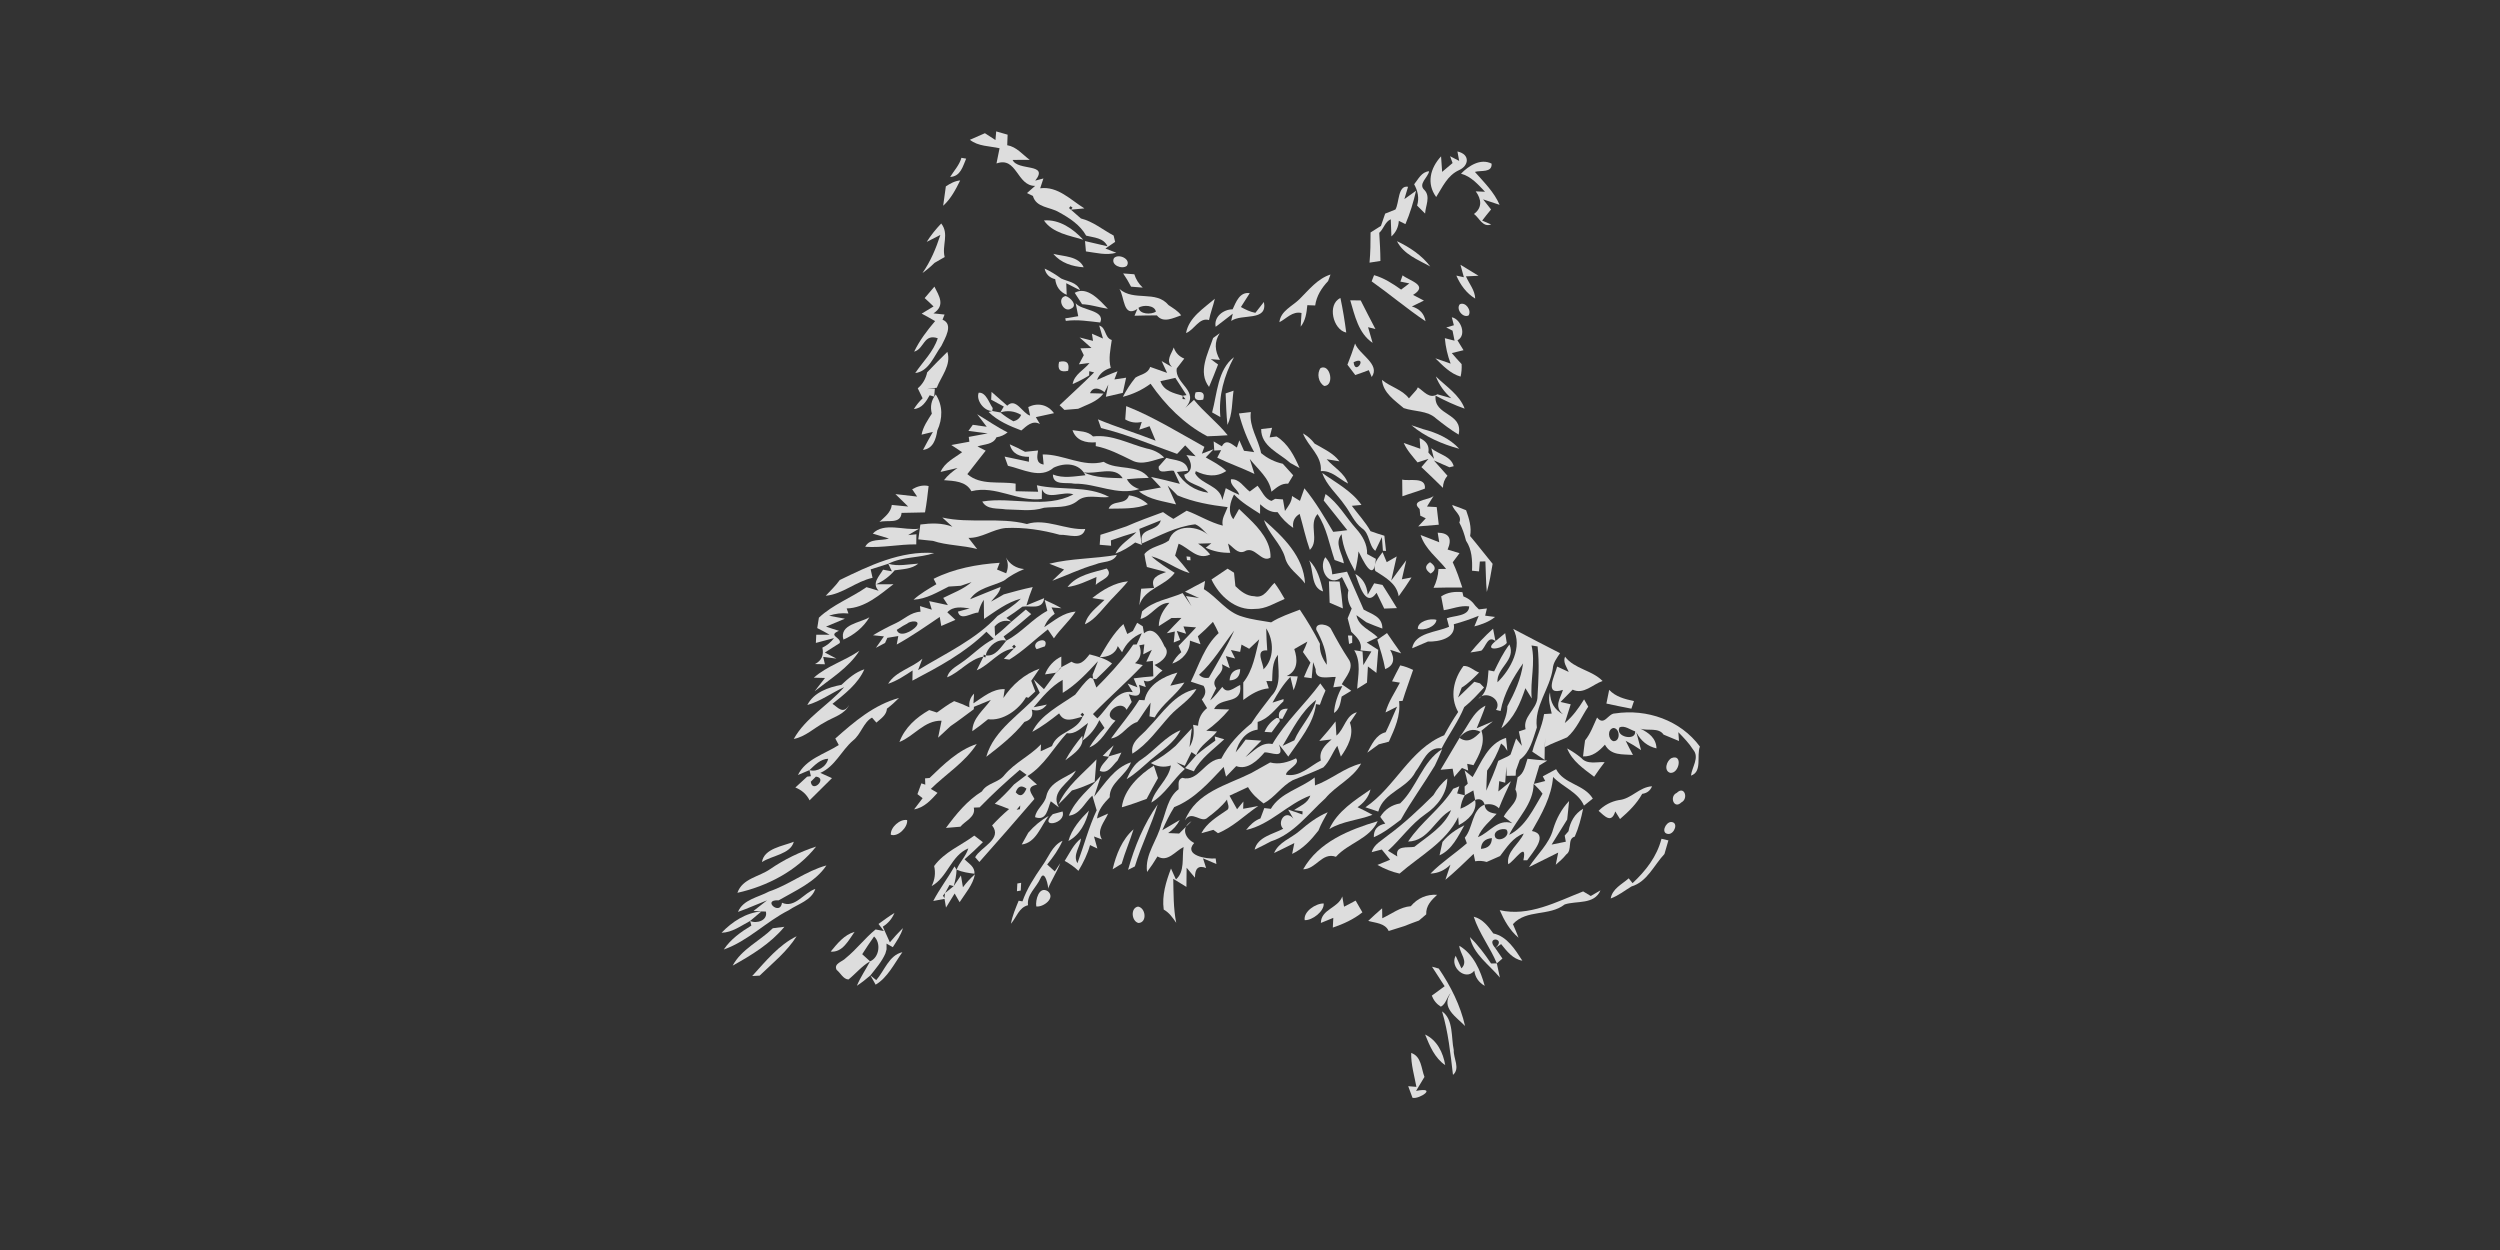 <?xml version="1.0" encoding="UTF-8" ?>
<!DOCTYPE svg PUBLIC "-//W3C//DTD SVG 1.1//EN" "http://www.w3.org/Graphics/SVG/1.1/DTD/svg11.dtd">
<svg width="512pt" height="256pt" viewBox="0 0 512 256" version="1.1" xmlns="http://www.w3.org/2000/svg">
<rect x="0" y="0" width="512" height="256" fill="#333333" stroke="none"/>
<g id="#ffffffff">
<path fill="#ffffff" opacity="0.83" d=" M 198.63 28.63 C 199.65 28.18 200.68 27.72 201.71 27.28 C 202.25 27.63 203.33 28.33 203.87 28.68 L 204.02 26.91 C 204.60 27.08 205.78 27.41 206.36 27.58 C 206.34 28.12 206.30 29.20 206.28 29.74 C 208.19 30.06 209.41 31.65 210.89 32.74 C 210.01 32.74 208.26 32.75 207.38 32.75 C 208.41 35.09 214.93 33.32 212.02 36.99 L 213.69 36.55 C 213.53 37.05 213.20 38.05 213.03 38.56 C 216.65 38.09 219.27 40.95 222.09 42.68 C 221.40 42.75 220.01 42.88 219.32 42.94 L 219.65 42.55 L 219.26 42.22 L 218.93 42.61 L 219.32 42.94 C 219.83 43.39 220.86 44.29 221.37 44.74 C 223.86 45.36 225.84 47.05 228.07 48.24 C 228.15 48.57 228.30 49.22 228.38 49.54 C 227.71 49.99 227.05 50.44 226.39 50.90 L 228.62 51.76 C 226.55 52.35 224.46 51.76 222.40 51.49 L 222.21 49.37 C 223.36 49.64 225.66 50.17 226.81 50.44 C 226.01 48.68 224.05 48.68 222.44 48.26 C 221.22 46.06 219.02 44.64 216.87 43.46 C 215.05 42.36 212.21 42.56 211.54 40.13 C 211.24 39.98 210.63 39.69 210.33 39.54 C 210.75 39.17 211.58 38.44 211.99 38.07 C 208.23 38.10 208.29 31.97 204.08 33.48 C 204.24 32.70 204.55 31.14 204.71 30.36 C 202.66 29.90 200.34 29.99 198.63 28.63 Z" />
<path fill="#ffffff" opacity="0.83" d=" M 196.90 32.32 C 197.14 32.37 197.63 32.45 197.87 32.49 C 197.18 34.06 196.75 36.13 194.59 36.24 C 195.39 34.95 196.48 33.81 196.90 32.32 Z" />
<path fill="#ffffff" opacity="0.83" d=" M 298.48 31.02 C 301.15 31.61 300.83 33.97 298.80 34.85 C 296.42 35.94 295.45 38.28 294.13 40.35 C 292.12 37.60 292.89 34.45 295.13 32.02 L 295.35 35.20 C 295.88 34.75 296.96 33.84 297.49 33.39 L 296.97 31.99 L 298.84 32.95 L 298.48 31.02 Z" />
<path fill="#ffffff" opacity="0.83" d=" M 299.21 35.57 C 300.78 33.96 303.20 32.37 305.48 33.51 C 305.62 35.46 303.24 34.82 302.06 35.21 C 303.91 37.31 305.99 39.33 307.12 41.95 C 306.27 41.67 304.58 41.11 303.74 40.83 C 304.15 41.35 304.96 42.38 305.37 42.90 C 304.74 43.64 304.13 44.41 303.55 45.18 L 305.39 45.97 C 303.66 46.63 302.96 44.63 301.87 43.82 C 303.61 42.54 303.41 40.79 302.23 39.19 L 304.13 39.27 C 302.70 37.78 301.30 36.13 299.21 35.57 Z" />
<path fill="#ffffff" opacity="0.83" d=" M 289.62 37.74 C 290.47 36.69 291.13 35.19 292.68 35.07 C 292.49 36.32 290.32 37.69 291.75 38.94 C 293.01 40.30 291.94 42.17 291.86 43.74 C 291.45 43.33 290.63 42.51 290.22 42.10 C 290.69 40.58 290.37 39.10 289.62 37.74 Z" />
<path fill="#ffffff" opacity="0.83" d=" M 193.71 38.17 C 194.61 37.58 195.55 37.05 196.65 36.95 C 195.72 38.82 194.74 40.72 193.16 42.14 C 193.35 40.82 193.53 39.49 193.71 38.17 Z" />
<path fill="#ffffff" opacity="0.83" d=" M 285.78 42.91 C 286.59 41.57 286.25 37.88 288.37 38.25 L 287.62 40.77 L 290.01 39.06 C 289.47 41.40 288.78 43.70 287.83 45.90 L 286.48 45.23 C 286.40 46.52 285.89 47.58 284.96 48.42 C 284.93 47.54 284.87 45.79 284.83 44.91 C 283.63 45.42 283.39 46.87 282.47 47.68 C 282.59 49.60 282.70 51.52 282.71 53.44 C 282.15 53.53 281.04 53.70 280.48 53.79 C 280.66 51.73 280.70 49.67 280.69 47.61 C 281.40 47.16 282.11 46.71 282.82 46.26 C 283.03 45.63 283.46 44.38 283.68 43.75 C 284.20 43.54 285.25 43.12 285.78 42.91 Z" />
<path fill="#ffffff" opacity="0.83" d=" M 213.80 45.15 C 216.93 44.87 219.82 46.87 221.84 49.09 C 219.05 48.25 215.56 47.73 213.80 45.15 Z" />
<path fill="#ffffff" opacity="0.83" d=" M 189.79 49.54 C 190.64 48.18 191.66 46.93 192.76 45.77 C 194.45 47.91 192.85 50.31 193.47 52.64 C 192.79 53.04 192.08 53.42 191.40 53.83 C 190.63 54.59 189.80 55.29 188.92 55.92 C 190.61 53.48 191.68 50.91 192.59 48.11 L 189.79 49.54 Z" />
<path fill="#ffffff" opacity="0.83" d=" M 286.10 49.39 C 288.69 50.63 291.17 52.26 292.92 54.58 C 290.44 53.21 287.44 52.08 286.10 49.39 Z" />
<path fill="#ffffff" opacity="0.83" d=" M 220.25 50.19 C 220.85 50.81 220.85 50.81 220.25 50.19 Z" />
<path fill="#ffffff" opacity="0.83" d=" M 215.73 51.99 C 217.84 52.54 220.89 52.42 221.94 54.74 C 219.62 54.59 217.25 53.85 215.73 51.99 Z" />
<path fill="#ffffff" opacity="0.83" d=" M 228.14 52.86 C 229.10 51.85 231.72 53.08 230.76 54.46 C 229.76 55.23 227.40 54.28 228.14 52.86 Z" />
<path fill="#ffffff" opacity="0.83" d=" M 299.10 54.22 C 300.33 54.98 301.57 55.72 302.80 56.48 C 302.16 56.51 300.87 56.57 300.23 56.60 C 300.87 58.11 302.08 59.44 302.12 61.15 C 300.31 60.05 299.09 58.35 298.26 56.44 C 298.65 56.52 299.42 56.70 299.80 56.78 C 299.63 56.14 299.28 54.86 299.10 54.22 Z" />
<path fill="#ffffff" opacity="0.83" d=" M 213.94 55.01 C 215.14 55.55 216.26 56.26 217.33 57.04 C 218.71 57.69 220.55 57.78 221.20 59.45 C 220.50 59.09 219.08 58.36 218.37 58.00 C 218.39 58.59 218.43 59.78 218.46 60.38 C 217.04 59.78 216.28 58.66 216.11 57.18 C 214.92 56.88 214.19 56.16 213.94 55.01 Z" />
<path fill="#ffffff" opacity="0.83" d=" M 230.02 56.00 C 230.60 56.04 231.74 56.13 232.31 56.17 C 232.64 57.22 233.21 58.13 234.03 58.90 C 233.43 58.85 232.24 58.75 231.64 58.71 C 231.16 57.77 230.62 56.87 230.02 56.00 Z" />
<path fill="#ffffff" opacity="0.83" d=" M 266.17 61.23 C 268.08 59.34 269.83 57.07 272.49 56.22 C 272.37 56.56 272.13 57.23 272.00 57.56 C 270.67 58.96 269.62 60.61 269.35 62.56 C 268.94 62.54 268.14 62.52 267.74 62.50 C 267.59 64.06 267.39 65.64 266.38 66.90 C 266.42 66.20 266.51 64.80 266.55 64.10 C 264.67 63.69 263.49 65.25 262.02 65.99 C 262.28 63.64 264.69 62.72 266.17 61.23 Z" />
<path fill="#ffffff" opacity="0.83" d=" M 281.41 56.35 C 283.44 56.93 285.24 58.09 286.95 59.31 C 287.51 58.89 288.07 58.47 288.63 58.04 L 286.80 57.67 L 287.25 56.39 C 288.73 57.55 292.65 58.41 289.39 60.40 C 289.95 60.69 291.07 61.27 291.62 61.56 C 290.79 61.96 289.97 62.36 289.15 62.76 C 290.76 63.25 291.69 64.26 291.95 65.79 C 288.14 63.24 284.65 60.27 280.91 57.62 C 281.04 57.30 281.29 56.67 281.41 56.35 M 289.01 59.36 C 289.32 59.74 289.32 59.74 289.01 59.36 M 288.37 61.34 C 288.76 61.76 288.76 61.76 288.37 61.34 C 287.70 60.57 287.70 60.57 288.37 61.34 Z" />
<path fill="#ffffff" opacity="0.83" d=" M 189.37 61.05 C 190.03 60.27 190.70 59.48 191.37 58.70 C 192.31 60.58 193.67 62.57 191.17 64.18 C 191.74 64.24 192.88 64.36 193.45 64.42 L 193.03 65.47 C 195.36 66.42 193.53 69.28 192.80 70.83 C 191.30 72.85 190.25 76.07 187.44 76.40 C 189.02 74.04 191.17 72.05 192.05 69.27 C 189.13 68.28 189.31 71.45 187.22 72.02 C 188.32 69.73 189.86 67.69 191.51 65.76 C 190.60 65.22 189.68 64.73 188.76 64.23 C 189.37 63.86 190.58 63.13 191.19 62.76 C 190.60 62.17 189.99 61.61 189.37 61.05 Z" />
<path fill="#ffffff" opacity="0.83" d=" M 220.10 59.97 C 222.65 58.49 225.25 61.54 226.90 63.24 C 225.13 62.97 223.41 62.39 221.61 62.30 C 221.24 61.72 220.48 60.56 220.10 59.97 Z" />
<path fill="#ffffff" opacity="0.83" d=" M 229.25 59.16 C 232.19 61.80 236.74 59.36 239.31 62.48 C 240.23 63.11 241.23 63.65 241.90 64.58 C 240.34 65.09 238.24 66.27 236.93 64.59 C 235.40 64.59 233.87 64.62 232.35 64.66 L 232.93 63.28 C 229.97 65.18 230.32 60.74 229.25 59.16 M 233.17 63.03 C 233.41 64.40 235.73 64.45 236.72 63.84 C 236.53 62.48 234.12 62.38 233.17 63.03 Z" />
<path fill="#ffffff" opacity="0.83" d=" M 252.44 63.35 C 253.14 61.85 253.89 59.72 255.95 60.04 C 255.50 60.75 254.59 62.17 254.14 62.88 C 255.07 63.40 256.04 63.87 257.10 64.07 C 257.54 63.51 258.42 62.40 258.85 61.84 C 259.65 65.94 254.36 64.15 252.15 65.73 L 252.47 64.24 C 251.30 65.14 250.15 66.05 248.97 66.93 C 248.55 64.91 250.55 63.34 252.44 63.35 Z" />
<path fill="#ffffff" opacity="0.83" d=" M 219.33 63.22 C 217.76 64.15 216.33 60.99 218.24 60.63 C 219.17 60.86 220.85 62.58 219.33 63.22 Z" />
<path fill="#ffffff" opacity="0.83" d=" M 248.80 61.18 C 248.47 62.66 247.89 64.06 247.61 65.55 C 245.59 64.94 244.61 67.57 242.90 68.21 C 243.49 65.00 246.51 63.16 248.80 61.18 Z" />
<path fill="#ffffff" opacity="0.83" d=" M 275.71 68.11 C 273.01 67.55 271.74 62.32 274.52 61.03 C 275.02 63.37 275.40 65.73 275.71 68.11 Z" />
<path fill="#ffffff" opacity="0.83" d=" M 276.53 61.50 C 277.07 61.51 278.14 61.52 278.67 61.53 C 279.68 63.48 280.65 65.45 281.69 67.39 L 280.18 67.01 C 280.41 67.81 280.88 69.42 281.11 70.22 C 278.20 68.25 277.47 64.65 276.53 61.50 Z" />
<path fill="#ffffff" opacity="0.83" d=" M 298.97 62.31 C 300.15 61.74 301.44 63.58 300.77 64.60 C 299.61 65.20 298.12 63.31 298.97 62.31 Z" />
<path fill="#ffffff" opacity="0.83" d=" M 220.82 64.76 C 220.69 64.09 220.43 62.76 220.30 62.09 C 221.34 63.58 226.43 63.46 225.33 66.05 C 222.99 65.79 220.64 65.39 218.28 65.72 L 218.16 65.20 C 218.83 65.09 220.16 64.87 220.82 64.76 Z" />
<path fill="#ffffff" opacity="0.83" d=" M 297.33 64.98 C 299.17 65.31 300.46 68.66 298.49 69.70 C 298.80 70.21 299.42 71.22 299.73 71.72 C 299.13 71.87 297.93 72.16 297.33 72.31 C 297.98 73.08 298.65 73.83 299.34 74.57 C 299.39 75.44 299.32 76.29 299.13 77.13 C 297.02 76.53 295.48 74.86 293.96 73.38 C 294.74 73.65 296.31 74.20 297.09 74.47 C 296.46 72.79 296.06 71.06 295.90 69.26 L 297.89 69.77 L 297.48 67.72 L 296.19 67.07 C 296.58 66.95 297.36 66.72 297.75 66.61 L 297.33 64.98 Z" />
<path fill="#ffffff" opacity="0.83" d=" M 225.12 66.67 C 226.61 67.11 226.15 69.14 227.69 69.63 C 227.43 71.53 226.97 73.43 227.48 75.35 C 226.21 75.72 225.14 76.53 224.68 77.80 C 226.06 77.17 227.45 76.56 228.87 76.04 L 228.23 77.71 C 228.83 77.62 230.03 77.44 230.63 77.35 C 230.46 78.13 230.12 79.68 229.95 80.46 C 228.79 80.72 227.64 80.99 226.48 81.26 C 226.61 80.63 226.87 79.38 226.99 78.75 L 226.20 80.32 C 225.21 79.52 223.87 79.07 223.23 80.53 C 223.92 80.55 225.30 80.58 225.99 80.60 C 224.70 82.30 222.62 82.85 220.80 83.72 C 220.10 83.78 218.69 83.89 217.99 83.95 L 217.00 82.99 C 219.36 80.75 221.78 78.58 224.08 76.27 L 223.08 76.02 L 223.06 76.89 C 221.97 77.56 220.84 78.15 219.68 78.66 C 219.99 76.68 222.02 75.78 223.14 74.33 L 220.96 74.61 C 221.21 74.15 221.71 73.21 221.96 72.74 C 221.79 72.39 221.44 71.69 221.27 71.34 L 223.53 71.27 C 222.92 70.73 221.71 69.65 221.10 69.11 C 221.79 69.28 223.17 69.63 223.85 69.81 L 223.63 68.34 C 224.20 68.59 225.33 69.09 225.89 69.33 L 225.12 66.67 Z" />
<path fill="#ffffff" opacity="0.83" d=" M 248.45 69.22 C 248.79 68.98 249.47 68.49 249.80 68.24 C 248.65 70.02 248.78 71.87 249.84 73.70 L 247.97 73.56 C 248.35 73.83 249.09 74.38 249.46 74.65 C 248.86 76.19 248.27 77.73 247.61 79.24 C 245.25 76.19 247.41 72.37 248.45 69.22 Z" />
<path fill="#ffffff" opacity="0.83" d=" M 240.04 75.18 C 238.64 73.78 239.96 72.48 240.38 71.16 C 240.75 72.25 241.47 73.01 242.54 73.44 C 242.03 74.12 241.52 74.79 241.00 75.45 C 240.49 78.61 245.90 80.10 242.74 83.54 L 244.53 81.89 C 246.63 84.50 249.35 86.52 251.43 89.14 C 250.04 89.24 248.65 89.31 247.26 89.35 C 242.54 86.88 238.64 82.94 235.64 78.59 C 233.95 79.84 232.00 80.76 229.96 81.27 C 230.69 79.87 231.54 78.56 232.53 77.34 C 233.59 76.66 235.11 76.57 235.55 75.14 C 236.42 75.45 238.15 76.06 239.02 76.37 L 237.90 73.94 L 240.04 75.18 M 237.65 78.06 C 238.33 80.09 240.41 80.52 242.21 81.05 L 243.00 80.92 C 242.43 80.04 241.28 78.27 240.71 77.39 C 239.95 77.56 238.42 77.89 237.65 78.06 M 240.24 82.31 C 241.05 83.05 241.05 83.05 240.24 82.31 C 239.41 81.60 239.41 81.60 240.24 82.31 M 242.21 81.05 L 242.18 81.72 L 242.80 81.77 C 242.65 81.59 242.36 81.23 242.21 81.05 Z" />
<path fill="#ffffff" opacity="0.83" d=" M 275.95 74.69 C 276.52 73.26 277.05 71.82 277.52 70.35 C 278.36 72.61 282.77 74.61 280.93 77.21 L 280.33 75.81 C 279.40 76.15 278.49 76.50 277.56 76.81 C 277.16 76.28 276.35 75.22 275.95 74.69 M 277.22 74.18 C 277.53 77.10 280.26 72.70 277.22 74.18 Z" />
<path fill="#ffffff" opacity="0.83" d=" M 189.88 76.26 C 191.24 74.84 192.60 73.42 194.02 72.06 C 194.87 74.76 192.76 77.05 191.85 79.41 C 191.34 79.48 190.33 79.62 189.82 79.69 L 191.46 79.59 L 191.32 81.24 L 190.40 80.95 C 189.67 82.25 188.82 83.65 187.16 83.77 C 187.67 82.96 188.26 82.23 188.95 81.57 C 188.61 80.89 188.28 80.21 187.96 79.53 C 188.96 78.67 189.62 77.55 189.88 76.26 Z" />
<path fill="#ffffff" opacity="0.83" d=" M 248.24 84.46 C 249.28 80.65 249.37 75.68 252.72 73.15 C 250.70 76.94 249.53 81.08 249.93 85.42 C 249.51 85.18 248.66 84.70 248.24 84.46 Z" />
<path fill="#ffffff" opacity="0.83" d=" M 216.90 74.11 C 218.48 73.74 219.09 74.35 218.75 75.94 C 217.13 76.32 216.52 75.71 216.90 74.11 Z" />
<path fill="#ffffff" opacity="0.83" d=" M 270.46 75.37 C 272.45 74.43 273.36 79.00 271.21 79.05 C 270.00 78.39 269.63 76.45 270.46 75.37 Z" />
<path fill="#ffffff" opacity="0.83" d=" M 294.06 77.09 C 296.14 79.13 298.93 80.87 299.96 83.69 C 297.90 82.98 295.93 82.04 294.01 81.03 C 293.57 85.23 299.72 84.43 298.73 89.01 C 297.10 88.04 295.61 86.89 294.13 85.72 C 292.34 84.04 289.68 84.33 287.48 83.58 C 285.63 81.98 283.27 80.49 283.03 77.80 C 284.75 79.25 287.17 79.76 288.55 81.58 C 288.94 81.15 289.71 80.27 290.10 79.83 L 290.38 79.33 C 291.64 80.15 292.72 81.77 294.38 80.75 L 297.22 81.55 C 295.78 80.30 294.73 78.82 294.06 77.09 Z" />
<path fill="#ffffff" opacity="0.83" d=" M 200.43 80.43 C 201.92 80.27 202.57 82.54 203.31 83.57 L 203.21 84.17 C 201.56 84.21 199.85 82.01 200.43 80.43 Z" />
<path fill="#ffffff" opacity="0.83" d=" M 244.86 80.35 C 246.29 80.06 246.81 80.55 246.41 81.85 C 244.91 82.17 244.39 81.67 244.86 80.35 Z" />
<path fill="#ffffff" opacity="0.83" d=" M 251.01 80.57 C 251.42 80.43 252.23 80.15 252.63 80.01 C 252.30 82.35 252.44 84.83 251.38 87.02 C 251.15 84.88 251.09 82.72 251.01 80.57 Z" />
<path fill="#ffffff" opacity="0.83" d=" M 203.07 80.26 C 204.14 81.19 205.22 82.13 206.28 83.09 C 208.06 81.31 209.44 84.72 210.97 85.11 L 210.59 83.36 C 212.54 82.41 214.57 82.85 215.86 84.62 C 214.62 84.91 213.38 85.18 212.14 85.43 L 212.98 86.84 C 211.41 85.98 210.22 87.29 209.17 88.16 C 206.77 87.24 204.33 86.23 202.47 84.38 L 203.21 84.17 C 203.63 84.25 204.45 84.40 204.87 84.47 C 205.70 85.16 206.60 85.76 207.55 86.28 C 208.31 86.10 208.84 85.66 209.13 84.97 C 207.74 84.16 206.32 84.00 204.87 84.47 L 205.58 83.26 C 204.93 82.91 203.63 82.21 202.99 81.86 L 203.07 80.26 Z" />
<path fill="#ffffff" opacity="0.83" d=" M 190.84 84.71 C 190.46 83.27 190.73 81.96 191.64 80.78 C 193.13 83.06 193.07 85.76 191.96 88.16 C 191.70 89.91 191.11 91.90 189.03 92.14 C 189.68 90.90 190.36 89.67 191.06 88.45 L 188.74 89.02 C 189.03 87.40 189.99 86.07 190.84 84.71 Z" />
<path fill="#ffffff" opacity="0.83" d=" M 230.65 83.17 C 236.26 85.39 241.40 88.59 246.66 91.51 L 246.14 92.91 L 248.54 92.00 C 248.14 92.42 247.34 93.26 246.94 93.68 C 248.40 94.52 249.92 95.27 251.14 96.46 C 249.10 97.82 246.96 97.49 244.90 96.49 L 244.76 96.95 C 246.09 99.30 249.88 99.38 250.33 102.40 C 250.58 101.60 250.82 100.79 251.04 99.98 C 251.94 100.48 252.86 100.94 253.81 101.35 C 253.48 100.16 251.90 99.50 252.10 98.16 C 253.82 98.01 254.73 99.79 255.95 100.67 C 256.35 100.37 257.15 99.77 257.54 99.48 C 258.44 100.52 258.96 102.16 260.40 102.58 L 261.15 102.16 C 261.55 102.19 262.35 102.25 262.75 102.28 L 263.16 104.65 C 263.80 103.72 264.57 102.79 264.61 101.58 C 265.02 101.83 265.82 102.33 266.23 102.58 C 266.45 101.93 266.91 100.64 267.14 100.00 C 269.41 102.74 271.22 105.86 273.04 108.92 C 274.00 108.83 274.97 108.72 275.93 108.58 C 274.30 106.57 272.74 104.51 271.10 102.51 C 271.19 102.18 271.38 101.51 271.47 101.18 C 274.10 103.05 275.63 105.93 277.75 108.29 C 279.02 109.71 280.07 111.49 279.98 113.46 C 280.43 113.71 281.33 114.21 281.78 114.45 C 281.36 119.85 278.98 114.37 278.22 112.93 C 278.10 114.31 277.86 115.66 277.51 117.00 C 276.19 114.64 274.98 112.14 274.76 109.40 C 273.21 111.29 274.95 113.36 275.23 115.37 C 274.75 115.20 273.80 114.86 273.33 114.69 C 272.23 111.52 271.74 108.13 269.83 105.28 C 267.92 107.40 270.30 110.63 268.26 112.62 C 267.40 110.21 266.88 107.70 266.17 105.25 C 265.10 105.88 264.66 106.83 264.85 108.11 C 263.58 107.25 262.50 106.16 261.65 104.89 C 260.21 105.00 259.09 104.19 258.07 103.27 L 258.06 105.23 C 256.20 104.03 254.25 102.90 252.73 101.27 C 251.94 102.81 251.37 104.84 252.58 106.33 C 252.88 105.81 253.46 104.76 253.76 104.24 C 254.43 104.88 255.10 105.52 255.77 106.17 C 257.95 108.27 260.31 111.00 260.20 114.19 C 258.33 115.40 256.97 111.61 254.85 112.94 C 253.46 113.54 252.52 111.96 251.50 111.32 L 251.95 113.21 C 250.20 113.26 248.52 112.92 246.93 112.18 L 248.08 111.26 C 247.17 111.29 246.27 111.31 245.37 111.34 C 246.32 111.93 247.12 112.70 247.85 113.55 C 245.25 114.82 243.52 112.21 241.38 111.35 C 241.14 112.16 240.89 112.98 240.66 113.79 C 241.69 114.95 242.68 116.14 243.64 117.37 C 240.86 116.59 238.59 114.67 235.81 113.93 C 237.26 115.25 238.94 116.26 240.58 117.32 C 238.58 120.08 234.38 120.51 233.34 123.95 C 233.47 122.82 233.59 121.69 233.71 120.57 C 234.37 120.53 235.70 120.45 236.37 120.41 C 235.50 118.28 237.23 117.74 238.81 117.15 C 237.83 116.89 235.86 116.38 234.88 116.12 C 234.67 115.24 234.50 114.36 234.38 113.47 C 235.64 111.90 237.85 111.83 239.38 110.70 C 240.45 107.19 245.54 107.55 247.72 109.82 C 246.75 109.01 245.98 107.87 244.78 107.38 C 240.87 107.84 237.44 109.72 233.93 111.29 C 232.93 107.92 237.15 109.07 237.73 106.56 C 236.26 107.15 234.80 107.74 233.34 108.32 C 233.47 109.14 233.72 110.78 233.85 111.60 L 232.49 111.10 C 231.25 112.04 229.91 112.86 228.44 113.38 C 229.36 111.48 231.31 110.44 232.73 108.98 C 230.98 109.49 229.24 110.06 227.51 110.67 L 227.55 111.77 C 226.97 111.72 225.80 111.62 225.22 111.57 C 225.25 111.06 225.33 110.04 225.37 109.53 C 227.14 108.97 228.92 108.43 230.68 107.80 C 233.14 106.72 235.66 105.80 238.19 104.88 C 238.87 105.37 239.58 105.84 240.31 106.27 C 240.99 105.85 242.35 105.01 243.03 104.59 C 245.53 105.52 247.82 106.99 250.42 107.65 C 250.10 106.27 250.98 105.09 251.42 103.86 C 247.90 103.44 244.42 102.83 241.14 101.45 C 240.48 100.76 239.81 100.10 239.13 99.45 C 239.70 100.73 240.27 102.02 240.86 103.30 C 238.27 102.64 235.44 102.38 233.28 100.65 C 234.40 100.45 236.63 100.04 237.75 99.84 C 237.24 99.30 236.23 98.22 235.73 97.68 C 237.71 98.08 239.67 98.59 241.63 99.09 C 241.32 98.42 240.71 97.10 240.41 96.44 C 239.44 96.12 237.16 97.38 237.30 95.56 C 237.69 95.11 238.48 94.22 238.88 93.77 C 240.47 94.31 243.09 94.13 243.33 96.41 C 242.76 96.47 241.61 96.60 241.03 96.66 C 242.43 99.04 244.71 100.53 247.45 100.91 C 246.21 99.25 242.71 99.20 242.53 97.21 C 244.53 96.55 244.04 94.43 242.97 93.20 L 244.87 93.44 C 244.16 92.69 243.45 91.94 242.73 91.21 C 242.32 91.64 241.49 92.52 241.07 92.96 C 235.90 91.13 230.81 88.96 225.49 87.66 C 225.33 87.22 225.01 86.33 224.86 85.88 C 228.73 87.50 232.76 88.71 236.66 90.25 L 235.43 87.29 C 234.90 87.46 233.85 87.82 233.32 88.00 L 233.83 86.41 C 232.63 86.69 231.51 86.52 230.45 85.90 C 230.50 85.22 230.60 83.85 230.65 83.17 M 267.24 103.72 C 267.71 103.96 267.71 103.96 267.24 103.72 Z" />
<path fill="#ffffff" opacity="0.83" d=" M 253.73 84.68 C 254.54 84.58 255.35 84.48 256.17 84.39 C 255.78 87.43 257.72 89.92 258.27 92.79 C 259.56 93.87 261.07 94.62 262.72 94.98 C 263.43 95.76 264.13 96.55 264.85 97.34 C 264.59 97.77 264.07 98.63 263.81 99.06 C 262.39 98.94 261.41 99.90 260.39 100.70 C 259.97 97.90 257.58 96.09 255.95 93.99 L 256.91 97.06 C 254.41 95.85 251.78 94.95 249.29 93.73 L 250.08 92.19 L 248.68 92.27 L 248.56 90.40 L 250.24 91.41 C 251.11 89.77 252.27 90.97 253.31 91.66 C 253.44 91.29 253.69 90.55 253.82 90.18 C 254.06 90.72 254.54 91.78 254.77 92.32 L 256.85 92.60 C 255.49 90.09 254.44 87.45 253.73 84.68 Z" />
<path fill="#ffffff" opacity="0.83" d=" M 200.12 84.83 C 202.20 86.07 204.18 87.47 206.36 88.55 C 205.70 89.09 204.93 89.43 204.07 89.56 C 203.40 91.11 201.51 90.94 200.19 91.44 C 200.61 91.66 201.45 92.08 201.87 92.30 C 200.59 93.88 199.38 95.51 198.11 97.10 C 200.84 99.48 204.69 98.51 208.00 99.05 L 208.00 100.60 C 209.53 100.63 211.07 100.67 212.61 100.71 L 212.35 99.38 C 217.21 100.50 222.75 99.36 227.16 101.79 C 224.95 102.09 222.37 101.02 220.54 102.68 C 218.62 104.14 216.06 103.72 213.82 103.99 C 211.28 104.82 208.58 104.35 205.98 104.32 C 204.32 104.05 202.09 104.44 201.17 102.71 C 207.35 101.69 214.04 104.28 219.83 101.26 C 217.84 100.43 214.33 102.65 213.39 100.17 C 213.38 100.68 213.37 101.69 213.36 102.20 C 208.48 102.81 203.95 99.33 198.94 100.60 C 197.84 98.53 195.36 98.50 193.33 98.34 C 194.09 97.34 195.07 96.55 196.10 95.84 C 195.23 96.04 193.50 96.45 192.63 96.65 C 193.48 94.68 195.44 93.82 197.04 92.61 C 196.48 92.24 195.38 91.50 194.83 91.14 C 196.06 90.90 197.29 90.68 198.53 90.46 L 198.40 89.48 C 199.37 89.30 201.31 88.94 202.28 88.76 C 201.29 88.64 199.32 88.38 198.33 88.25 L 199.23 87.00 C 199.94 87.10 201.36 87.30 202.08 87.40 C 201.59 86.75 200.61 85.47 200.12 84.83 Z" />
<path fill="#ffffff" opacity="0.83" d=" M 258.29 87.87 C 258.85 87.80 259.97 87.67 260.52 87.61 C 260.40 88.10 260.15 89.09 260.02 89.58 L 261.44 89.39 C 263.80 90.87 265.09 93.39 266.15 95.86 C 265.68 95.60 264.73 95.08 264.26 94.82 C 262.02 92.78 258.25 91.44 258.29 87.87 Z" />
<path fill="#ffffff" opacity="0.83" d=" M 289.06 87.09 C 289.66 87.29 290.86 87.69 291.46 87.89 C 294.17 88.59 296.94 89.79 298.85 91.91 C 295.40 90.98 291.80 89.43 289.06 87.09 Z" />
<path fill="#ffffff" opacity="0.83" d=" M 219.65 88.10 C 221.07 88.35 222.76 88.24 223.85 89.38 C 227.74 88.92 231.18 90.90 234.83 91.85 C 236.20 92.11 237.45 92.70 238.43 93.71 C 236.29 94.17 233.94 95.42 231.80 94.28 C 229.41 93.12 227.04 91.87 224.41 91.36 L 224.42 90.58 C 222.39 90.77 220.35 90.22 219.65 88.10 Z" />
<path fill="#ffffff" opacity="0.83" d=" M 266.85 88.76 C 267.79 89.29 268.59 89.99 269.24 90.86 C 271.03 91.90 273.04 92.77 274.33 94.48 L 271.70 94.05 C 273.13 95.70 275.34 96.84 276.08 99.03 C 274.26 98.12 272.71 96.29 270.50 96.49 C 270.79 93.31 267.90 91.47 266.85 88.76 Z" />
<path fill="#ffffff" opacity="0.83" d=" M 290.88 91.91 C 290.85 91.36 290.78 90.26 290.74 89.71 C 292.17 90.36 292.76 91.35 292.53 92.67 C 292.82 93.00 293.40 93.66 293.69 93.98 L 293.13 91.80 C 294.57 93.04 297.18 93.38 297.72 95.48 L 296.85 95.70 L 293.66 94.30 C 294.35 95.08 295.74 96.65 296.44 97.43 C 295.83 98.14 295.53 98.97 295.51 99.91 C 294.05 98.48 292.59 97.05 291.10 95.66 L 292.55 93.98 L 290.31 94.70 C 289.28 93.44 288.15 92.23 287.49 90.72 C 288.34 91.01 290.03 91.61 290.88 91.91 Z" />
<path fill="#ffffff" opacity="0.83" d=" M 206.80 91.00 C 207.87 91.45 208.91 91.96 209.93 92.53 C 210.60 92.46 211.93 92.33 212.59 92.26 C 212.40 93.49 212.10 94.87 213.74 95.14 C 213.69 94.62 213.59 93.59 213.54 93.07 C 217.80 93.00 221.79 95.76 226.03 94.58 C 228.87 96.44 233.08 94.93 235.27 97.87 C 233.77 97.90 232.27 97.99 230.79 98.14 C 231.30 99.11 232.15 99.78 233.33 100.16 C 228.84 101.61 224.52 98.96 220.02 99.06 C 218.45 98.70 215.65 99.56 215.63 97.18 C 217.79 98.04 220.08 97.54 222.30 97.33 C 221.00 94.79 218.08 94.71 215.80 95.77 C 213.09 98.18 209.40 96.05 206.42 95.39 C 206.25 94.92 205.91 93.98 205.74 93.51 C 207.40 93.84 209.06 94.22 210.72 94.57 C 210.73 94.31 210.74 93.81 210.74 93.56 C 208.86 93.57 207.28 92.97 206.80 91.00 M 221.91 96.72 C 224.30 97.91 227.38 97.85 229.93 97.94 C 228.32 95.29 224.48 97.24 221.91 96.72 Z" />
<path fill="#ffffff" opacity="0.83" d=" M 270.79 96.86 C 273.59 98.86 276.81 100.52 278.83 103.41 C 278.34 103.45 277.34 103.54 276.85 103.59 C 278.13 105.31 279.63 106.89 280.68 108.78 C 281.61 109.12 282.56 109.43 283.52 109.72 C 283.63 110.75 283.74 111.79 283.86 112.83 L 283.22 112.80 L 283.01 110.00 C 282.57 110.94 282.11 111.87 281.66 112.81 C 280.28 111.73 280.55 109.23 278.93 108.19 C 277.30 106.95 276.58 104.98 275.36 103.40 C 273.85 101.21 271.69 99.44 270.79 96.86 Z" />
<path fill="#ffffff" opacity="0.83" d=" M 186.81 100.20 C 187.85 99.61 188.98 99.26 190.18 99.54 C 189.98 101.34 189.77 103.15 189.44 104.94 C 187.84 104.97 186.24 105.00 184.64 105.04 C 184.46 107.45 181.67 106.40 180.10 106.90 C 181.14 105.88 182.46 104.99 182.64 103.41 C 183.48 103.49 185.15 103.66 185.99 103.74 C 185.34 103.11 184.03 101.83 183.38 101.19 C 184.49 101.32 186.72 101.58 187.83 101.70 C 187.58 101.33 187.07 100.58 186.81 100.20 Z" />
<path fill="#ffffff" opacity="0.83" d=" M 251.04 99.98 C 250.32 99.40 250.32 99.40 251.04 99.98 Z" />
<path fill="#ffffff" opacity="0.83" d=" M 287.17 98.22 C 288.57 98.60 292.07 97.55 291.82 100.06 C 290.31 100.66 288.73 101.08 287.21 101.64 C 287.20 100.78 287.18 99.08 287.17 98.22 Z" />
<path fill="#ffffff" opacity="0.83" d=" M 227.05 104.18 C 227.80 102.23 230.55 103.59 231.21 101.44 C 232.66 101.65 234.00 102.28 235.09 103.26 C 232.53 104.32 229.75 104.11 227.05 104.18 Z" />
<path fill="#ffffff" opacity="0.83" d=" M 290.32 103.78 C 289.32 102.31 293.20 102.35 293.67 101.45 C 293.32 102.02 292.61 103.17 292.25 103.74 C 292.75 103.77 293.75 103.82 294.24 103.85 C 294.35 104.75 294.56 106.56 294.66 107.46 C 293.61 107.54 291.50 107.72 290.45 107.81 L 292.00 106.15 L 290.88 105.62 C 290.85 105.28 290.78 104.61 290.74 104.27 L 290.32 103.78 Z" />
<path fill="#ffffff" opacity="0.83" d=" M 297.41 103.43 C 298.38 103.73 299.31 104.12 300.26 104.50 C 300.86 106.20 301.42 107.95 301.08 109.78 C 302.65 111.64 304.13 113.58 305.69 115.47 C 305.37 117.40 305.04 119.34 304.50 121.23 C 304.30 119.15 304.31 117.05 304.21 114.97 L 303.07 115.00 C 303.03 115.51 302.94 116.51 302.90 117.02 C 302.54 116.98 301.83 116.92 301.47 116.88 C 301.55 114.75 301.47 112.56 300.24 110.73 C 299.91 109.44 299.50 108.18 298.87 107.02 C 299.50 105.50 297.75 104.71 297.41 103.43 Z" />
<path fill="#ffffff" opacity="0.83" d=" M 192.99 105.99 C 198.70 107.27 204.61 105.86 210.31 107.32 C 214.17 106.07 218.26 108.60 222.26 108.34 C 221.64 110.71 218.78 109.42 217.05 109.53 C 213.44 108.53 209.70 107.96 205.95 108.14 C 203.29 108.39 201.07 110.22 198.34 110.16 C 198.79 110.74 199.68 111.88 200.13 112.45 C 197.15 111.64 193.99 111.74 191.05 110.77 C 190.06 110.66 189.06 110.55 188.07 110.46 C 188.17 109.70 188.38 108.18 188.49 107.42 C 190.69 107.13 192.94 107.05 195.06 107.88 C 194.54 107.41 193.50 106.47 192.99 105.99 Z" />
<path fill="#ffffff" opacity="0.83" d=" M 258.87 106.52 C 262.78 109.93 266.99 113.96 267.27 119.50 C 265.94 117.66 263.69 116.44 263.16 114.11 C 262.29 111.28 259.81 109.33 258.87 106.52 Z" />
<path fill="#ffffff" opacity="0.83" d=" M 178.74 109.28 C 181.05 106.87 185.19 108.70 188.22 108.28 C 187.67 108.61 186.55 109.26 185.99 109.59 C 186.41 109.55 187.26 109.46 187.68 109.42 L 187.65 111.49 C 184.16 111.45 180.70 112.23 177.20 111.98 C 178.10 110.18 180.45 110.83 182.05 110.29 C 180.95 109.95 179.84 109.61 178.74 109.28 Z" />
<path fill="#ffffff" opacity="0.83" d=" M 290.94 109.57 C 292.22 110.04 293.49 110.56 294.76 111.06 L 294.44 109.09 C 296.77 109.14 297.45 110.30 296.47 112.55 C 297.08 112.73 298.30 113.10 298.91 113.29 C 298.56 113.75 297.87 114.68 297.52 115.15 C 298.30 116.82 298.90 118.56 299.48 120.32 C 297.51 120.29 295.55 120.34 293.59 120.38 C 294.20 119.16 294.54 117.88 294.60 116.53 L 296.16 116.51 C 294.34 114.23 291.88 112.48 290.94 109.57 Z" />
<path fill="#ffffff" opacity="0.83" d=" M 171.98 118.79 C 178.00 115.86 184.45 112.75 191.33 113.26 C 188.27 114.32 184.84 113.96 181.92 115.46 C 180.72 115.86 179.52 116.24 178.31 116.61 C 178.41 117.04 178.60 117.90 178.70 118.34 C 175.30 119.06 172.58 121.70 169.11 122.01 C 170.09 120.96 171.14 119.97 171.98 118.79 Z" />
<path fill="#ffffff" opacity="0.83" d=" M 242.99 113.95 C 242.34 113.32 242.34 113.32 242.99 113.95 Z" />
<path fill="#ffffff" opacity="0.83" d=" M 206.01 114.17 C 206.79 115.57 208.13 116.41 209.75 116.54 C 208.27 117.15 206.86 117.93 205.60 118.92 C 203.26 120.08 200.19 120.40 198.67 122.73 C 200.76 121.90 202.82 121.00 204.93 120.20 C 204.73 121.47 203.71 122.27 202.96 123.21 C 203.84 122.73 204.72 122.24 205.58 121.73 C 207.54 121.19 209.50 120.64 211.50 120.23 C 211.01 121.46 210.58 122.71 210.21 123.99 C 211.12 123.61 212.94 122.87 213.85 122.50 C 213.53 125.01 210.97 123.95 209.38 124.25 C 208.32 125.06 207.23 125.82 206.11 126.55 L 207.16 127.32 C 205.81 126.89 204.65 127.22 203.70 128.30 C 203.72 128.79 203.77 129.76 203.79 130.25 C 204.98 129.36 206.07 128.34 207.16 127.32 C 208.14 126.50 209.12 125.67 210.09 124.83 C 210.46 125.13 210.82 125.44 211.19 125.77 C 210.59 126.27 209.41 127.28 208.82 127.78 C 207.76 128.69 206.67 129.55 205.54 130.35 L 206.09 131.20 C 204.34 130.76 202.66 132.19 202.02 133.71 L 201.90 134.23 L 201.47 134.06 L 201.41 134.48 C 198.57 134.94 196.63 137.65 193.96 138.72 C 194.31 137.30 195.62 136.63 196.72 135.85 C 199.07 134.29 200.97 132.12 203.52 130.85 C 203.01 130.36 202.51 129.87 202.02 129.38 C 197.63 133.71 192.25 136.56 186.86 139.40 L 186.90 137.31 C 185.31 138.35 183.71 139.44 181.89 140.04 C 183.43 137.47 186.74 136.83 188.91 134.90 L 188.02 137.24 C 193.59 133.83 199.83 131.00 204.29 126.15 C 205.96 125.07 207.66 124.05 209.07 122.61 C 206.22 123.35 203.92 125.18 201.53 126.76 C 201.52 125.78 201.49 123.82 201.48 122.84 C 200.93 123.63 200.61 124.54 200.35 125.46 C 199.05 125.43 196.67 127.31 196.18 125.26 C 196.78 125.09 197.99 124.76 198.59 124.60 C 196.98 124.39 195.24 124.08 194.01 125.40 C 194.56 125.92 195.11 126.44 195.67 126.95 C 194.94 127.26 193.50 127.89 192.77 128.20 C 192.69 127.74 192.54 126.81 192.46 126.35 C 189.57 128.31 186.71 130.31 183.65 132.00 L 183.97 130.26 L 181.73 130.63 L 181.26 131.68 C 180.79 131.93 179.86 132.42 179.39 132.67 C 179.80 132.09 180.62 130.92 181.03 130.33 L 178.79 130.10 C 180.31 129.20 181.87 128.36 183.48 127.62 C 185.16 126.84 186.55 125.35 188.52 125.28 L 188.41 124.13 C 189.02 124.31 190.23 124.68 190.83 124.86 L 190.30 123.11 C 191.57 123.38 192.85 123.65 194.13 123.93 L 193.17 122.45 C 195.14 121.45 197.29 120.70 198.97 119.22 C 198.42 119.41 197.31 119.78 196.76 119.97 C 196.14 120.01 194.91 120.09 194.30 120.13 C 192.00 121.27 189.72 122.69 187.09 122.82 C 188.49 121.55 190.15 120.61 191.77 119.65 L 191.20 118.54 C 195.39 116.44 200.09 115.57 204.73 115.26 L 204.19 116.64 L 206.06 117.41 C 206.53 116.31 206.51 115.23 206.01 114.17 M 185.77 127.73 L 184.95 128.17 C 184.63 128.37 183.98 128.79 183.65 129.00 C 184.22 130.70 186.85 129.25 187.65 128.28 C 188.69 126.91 186.32 127.14 185.77 127.73 Z" />
<path fill="#ffffff" opacity="0.83" d=" M 214.90 115.45 C 219.44 114.32 224.15 114.46 228.74 113.63 C 227.94 115.29 225.83 114.93 224.38 115.58 C 221.33 116.44 218.47 117.84 215.51 118.94 C 216.11 118.37 217.32 117.21 217.92 116.64 C 217.17 116.34 215.66 115.75 214.90 115.45 Z" />
<path fill="#ffffff" opacity="0.83" d=" M 242.99 113.95 L 243.77 114.04 L 243.82 114.75 L 243.10 114.71 L 242.99 113.95 Z" />
<path fill="#ffffff" opacity="0.83" d=" M 271.41 114.11 C 272.34 115.08 272.75 116.30 272.84 117.63 C 273.60 117.49 275.11 117.22 275.87 117.08 C 276.99 119.68 278.17 122.25 279.28 124.85 C 280.89 125.78 283.13 126.24 283.11 128.73 C 282.00 128.33 280.90 127.90 279.83 127.44 C 279.32 127.07 278.31 126.35 277.80 125.99 C 278.19 128.26 280.67 129.05 282.15 130.52 C 281.59 130.79 280.46 131.33 279.90 131.59 C 280.49 131.97 281.67 132.71 282.26 133.09 C 282.13 134.66 282.01 136.23 281.89 137.81 C 281.46 137.48 280.59 136.82 280.15 136.49 C 280.10 137.32 280.01 138.98 279.96 139.80 C 279.46 140.12 278.45 140.75 277.95 141.06 C 278.10 138.40 278.83 135.61 277.34 133.17 L 279.05 133.42 C 279.09 134.12 279.17 135.52 279.21 136.22 C 279.63 135.52 280.45 134.12 280.86 133.42 C 280.30 133.37 279.18 133.26 278.62 133.20 C 279.08 131.51 277.78 130.41 276.73 129.38 C 276.55 128.69 276.18 127.31 276.00 126.62 C 276.27 125.96 276.55 125.29 276.83 124.63 C 276.08 123.50 275.86 122.25 276.16 120.88 C 275.71 119.98 275.27 119.08 274.83 118.18 C 272.09 120.46 269.92 116.48 271.41 114.11 Z" />
<path fill="#ffffff" opacity="0.83" d=" M 281.67 116.94 C 281.09 115.39 282.37 114.21 283.15 113.08 L 284.00 115.13 L 286.04 113.96 C 285.76 115.19 285.21 117.66 284.93 118.89 C 285.97 117.52 286.95 116.10 288.00 114.74 C 287.77 115.72 287.32 117.67 287.10 118.64 L 289.08 118.26 C 288.25 119.58 287.37 120.87 286.45 122.12 C 286.03 119.45 283.70 118.26 281.67 116.94 Z" />
<path fill="#ffffff" opacity="0.83" d=" M 181.92 115.46 C 183.94 116.05 186.02 115.55 188.07 115.43 C 186.70 116.57 184.89 116.54 183.23 116.80 C 182.21 118.02 180.95 118.97 179.44 119.66 C 180.32 119.66 182.10 119.65 182.98 119.65 C 180.18 121.81 177.09 124.53 173.40 124.61 L 173.76 125.64 C 172.40 125.51 171.06 125.64 169.80 126.11 L 173.04 126.71 L 169.17 128.33 C 170.05 128.64 170.93 128.92 171.82 129.19 C 169.40 130.21 172.37 130.51 171.98 131.70 C 170.97 132.36 169.95 133.00 168.93 133.64 C 169.52 133.95 170.71 134.57 171.31 134.88 C 170.63 134.79 169.27 134.62 168.59 134.53 L 168.94 136.04 C 168.43 136.03 167.42 136.01 166.91 136.00 C 168.29 135.29 168.76 134.13 168.42 132.64 C 169.38 132.18 170.18 131.53 170.81 130.68 C 169.88 130.93 168.02 131.42 167.09 131.67 C 167.11 131.25 167.15 130.42 167.17 130.00 L 169.92 130.00 C 169.08 129.51 168.23 129.06 167.37 128.63 C 167.46 128.10 167.62 127.03 167.71 126.50 C 170.57 123.81 174.29 122.46 177.46 120.25 C 178.29 120.49 179.12 120.74 179.95 120.99 C 178.46 119.46 180.07 118.03 180.85 116.67 L 182.66 117.01 L 181.92 115.46 Z" />
<path fill="#ffffff" opacity="0.83" d=" M 268.10 114.75 C 269.84 116.42 270.44 118.87 270.97 121.13 C 268.39 120.31 269.10 116.79 268.10 114.75 Z" />
<path fill="#ffffff" opacity="0.83" d=" M 293.00 117.47 C 291.79 116.63 291.75 115.86 292.87 115.14 C 294.10 115.96 294.15 116.74 293.00 117.47 Z" />
<path fill="#ffffff" opacity="0.83" d=" M 218.63 120.22 C 220.53 117.74 223.85 117.26 226.67 116.43 C 228.20 118.13 225.28 118.80 224.41 119.80 C 224.45 119.39 224.53 118.58 224.56 118.17 C 222.64 118.99 220.73 119.94 218.63 120.22 Z" />
<path fill="#ffffff" opacity="0.83" d=" M 251.41 116.46 C 251.74 116.67 252.40 117.08 252.73 117.29 C 252.80 117.98 252.94 119.36 253.01 120.04 C 254.08 121.09 255.30 122.07 256.89 122.11 C 258.94 122.62 259.78 120.50 261.01 119.37 C 261.79 120.40 262.46 121.53 263.10 122.66 C 261.12 123.48 259.21 124.75 256.99 124.71 C 253.04 125.09 249.70 122.04 248.11 118.68 C 249.21 117.94 250.31 117.20 251.41 116.46 Z" />
<path fill="#ffffff" opacity="0.83" d=" M 277.57 117.55 C 279.09 118.41 279.93 119.82 280.11 121.79 C 280.56 121.02 281.00 120.24 281.43 119.46 C 281.86 119.54 282.71 119.71 283.13 119.79 C 284.12 121.37 285.13 122.93 286.09 124.54 L 283.49 124.64 C 283.10 123.83 282.31 122.22 281.92 121.41 C 279.60 124.71 278.27 119.31 277.57 117.55 Z" />
<path fill="#ffffff" opacity="0.83" d=" M 223.70 122.48 C 225.83 120.79 228.25 119.33 231.01 119.05 C 229.53 120.89 227.76 122.46 226.25 124.27 C 225.06 125.64 223.86 127.08 222.19 127.86 C 222.72 125.66 224.70 124.38 226.20 122.86 C 225.58 122.76 224.33 122.58 223.70 122.48 Z" />
<path fill="#ffffff" opacity="0.83" d=" M 242.68 121.18 C 244.04 120.43 245.42 119.69 246.80 118.98 C 246.74 119.40 246.61 120.24 246.55 120.66 C 249.34 122.35 251.22 125.42 254.49 126.30 C 256.39 126.91 258.38 127.11 260.33 127.46 C 262.15 126.30 264.21 125.64 266.21 124.86 C 267.71 127.11 269.11 129.42 270.32 131.83 C 270.19 133.44 270.82 134.87 271.73 136.15 C 271.75 133.56 270.79 131.20 269.58 128.97 C 269.29 127.28 272.31 127.84 272.66 128.96 C 273.75 131.00 274.88 133.02 276.16 134.95 C 277.47 136.74 275.62 138.60 274.80 140.13 C 275.44 140.57 276.09 141.02 276.74 141.47 C 276.24 141.77 275.26 142.36 274.77 142.66 C 274.53 143.90 274.38 145.29 273.20 146.02 C 273.33 144.07 273.99 142.24 274.90 140.53 L 273.06 140.76 C 273.18 140.23 273.43 139.17 273.55 138.64 C 272.20 138.56 269.29 139.46 269.45 137.06 C 269.32 136.70 269.06 135.97 268.93 135.61 C 268.86 136.43 268.70 138.08 268.63 138.90 C 268.23 138.85 267.45 138.74 267.05 138.68 C 267.46 137.68 267.90 136.69 268.38 135.71 C 267.99 135.16 267.23 134.08 266.84 133.53 C 267.19 132.84 267.49 132.13 267.75 131.40 C 266.84 131.89 265.97 132.43 265.07 132.93 C 265.76 134.98 265.89 137.33 263.53 138.45 L 265.77 138.53 C 265.59 139.50 265.31 140.44 264.93 141.35 C 264.76 140.67 264.43 139.31 264.27 138.63 C 262.77 140.17 261.65 142.03 260.61 143.90 L 262.88 143.17 L 262.85 143.62 C 261.21 145.16 259.85 147.19 257.57 147.85 C 257.57 148.24 257.56 149.03 257.56 149.43 C 255.11 149.76 253.66 151.85 253.07 154.08 C 253.79 153.25 254.47 152.38 255.11 151.47 C 255.91 151.52 257.53 151.63 258.34 151.68 C 257.22 152.78 256.13 153.90 255.07 155.05 C 256.76 153.90 258.30 151.88 260.59 152.38 C 263.28 147.79 267.28 144.22 270.40 139.97 C 270.76 140.45 271.11 140.94 271.46 141.43 C 271.03 142.38 270.64 143.35 270.31 144.34 L 269.52 144.21 C 269.03 148.24 266.08 151.65 263.84 154.95 C 263.22 154.10 262.59 153.27 261.92 152.47 C 263.24 155.66 260.31 153.99 258.98 154.09 C 257.61 155.71 255.46 157.78 253.18 156.90 C 252.48 157.62 251.78 158.34 251.09 159.06 C 250.97 158.56 250.73 157.57 250.61 157.07 C 247.61 160.23 244.64 163.66 240.48 165.29 C 239.53 166.80 238.76 168.41 238.04 170.03 C 238.93 169.51 240.72 168.46 241.62 167.93 C 241.06 169.03 240.26 169.92 239.23 170.61 C 239.98 170.63 240.73 170.66 241.49 170.71 C 242.12 170.08 243.40 168.81 244.03 168.17 C 241.58 169.67 242.96 171.85 244.57 172.64 C 242.29 175.16 247.12 175.99 248.97 175.81 L 249.12 176.95 C 248.44 176.66 247.06 176.08 246.38 175.79 L 247.01 177.77 C 245.47 177.16 244.71 177.82 244.73 179.75 C 244.30 179.24 243.45 178.22 243.02 177.71 C 243.01 178.69 242.99 180.66 242.98 181.64 C 242.08 181.08 241.18 180.53 240.28 179.98 C 240.35 182.99 240.30 186.02 240.89 188.99 C 240.17 187.95 239.46 186.90 238.33 186.28 C 237.93 183.36 238.80 180.56 239.82 177.87 C 240.07 178.43 240.58 179.55 240.83 180.11 C 242.71 178.49 242.03 175.60 242.40 173.47 C 240.66 174.33 239.15 176.66 237.05 175.40 C 236.40 176.50 235.69 177.56 234.92 178.58 C 234.42 174.93 237.08 172.07 237.86 168.69 C 238.84 166.29 239.17 163.28 241.38 161.64 C 241.46 160.81 241.06 159.69 242.12 159.30 C 245.46 160.24 246.76 155.50 250.12 155.37 C 251.58 152.53 253.80 150.16 256.27 148.15 C 257.52 146.18 258.99 144.37 260.40 142.51 C 262.61 140.27 261.66 136.89 261.72 134.10 C 260.50 135.65 260.63 137.66 260.53 139.50 L 259.35 139.47 L 259.85 140.97 C 257.85 141.15 256.19 142.19 254.62 143.35 C 254.62 142.46 254.62 140.67 254.62 139.77 C 256.63 137.28 257.11 133.97 257.88 130.94 C 257.19 131.58 256.51 132.23 255.83 132.87 C 255.44 132.66 254.65 132.23 254.26 132.01 L 253.98 133.51 C 253.51 133.41 252.57 133.22 252.09 133.12 L 252.96 134.86 L 251.06 134.37 C 251.26 134.99 251.67 136.24 251.87 136.86 L 250.24 136.03 C 251.05 138.09 247.55 138.84 249.09 140.94 C 248.78 141.56 248.15 142.81 247.84 143.43 C 248.82 142.65 249.51 141.60 250.33 140.67 C 251.32 142.32 252.81 140.78 253.99 140.28 C 254.53 144.55 249.93 142.52 248.65 145.21 C 249.42 145.24 250.97 145.28 251.75 145.30 C 250.37 146.94 248.81 148.43 247.04 149.65 L 249.24 149.81 C 247.93 151.53 245.76 152.59 244.98 154.67 L 244.02 154.03 C 243.56 154.97 243.10 155.90 242.64 156.83 L 240.97 156.14 C 241.39 156.48 242.24 157.14 242.66 157.48 C 240.24 159.64 238.65 162.67 235.79 164.37 C 236.52 161.50 239.31 159.75 239.80 156.77 C 238.39 157.23 236.95 157.02 235.70 156.27 C 237.53 155.32 239.23 154.13 240.77 152.75 C 241.85 151.54 242.96 150.34 244.08 149.16 C 243.96 150.12 243.73 152.04 243.61 153.00 C 244.45 151.60 244.64 150.02 244.34 148.44 L 245.36 148.63 C 245.46 147.12 246.08 145.91 247.21 145.02 C 246.85 144.43 246.49 143.83 246.13 143.25 C 246.94 142.33 247.06 141.40 246.49 140.46 C 245.84 140.25 244.53 139.82 243.88 139.60 C 245.57 136.17 246.66 132.33 249.58 129.66 C 249.24 128.87 248.82 128.11 248.41 127.36 C 247.43 128.39 246.40 129.38 245.32 130.31 C 245.46 130.72 245.72 131.53 245.86 131.94 C 245.32 131.76 244.24 131.39 243.70 131.20 C 243.75 133.41 242.11 135.25 240.09 135.90 C 240.54 135.00 241.15 134.22 241.93 133.57 C 241.79 133.25 241.50 132.60 241.36 132.28 C 242.58 131.04 243.78 129.77 244.96 128.49 L 242.37 128.29 L 242.92 129.79 L 241.01 129.22 L 241.70 131.05 L 240.38 131.58 C 240.44 131.02 240.55 129.89 240.61 129.33 L 238.95 129.69 C 239.94 128.63 240.93 127.58 241.96 126.55 L 239.92 126.57 C 239.27 126.99 237.97 127.83 237.32 128.24 C 237.32 126.36 238.29 124.84 239.49 123.46 C 237.09 123.42 235.86 126.19 233.58 126.77 C 233.66 126.38 233.82 125.60 233.90 125.21 C 236.25 123.01 239.41 122.68 242.20 121.46 C 242.81 122.34 243.39 123.25 244.02 124.14 L 242.88 122.07 L 245.57 122.47 C 244.61 122.03 243.64 121.60 242.68 121.18 M 245.56 138.20 C 246.14 138.76 246.81 138.96 247.58 138.79 C 249.39 135.62 251.26 132.48 252.76 129.15 C 250.40 132.20 248.45 135.60 245.56 138.20 M 259.32 128.70 C 259.35 130.20 259.42 131.71 259.53 133.21 C 256.90 132.97 258.80 135.88 258.75 137.09 C 261.00 134.98 260.92 131.17 259.32 128.70 M 262.68 152.75 C 263.48 152.38 264.28 152.00 265.08 151.62 C 266.29 148.70 268.76 146.50 269.53 143.35 C 266.39 145.83 264.70 149.44 262.68 152.75 Z" />
<path fill="#ffffff" opacity="0.83" d=" M 272.17 119.05 L 274.35 119.10 C 274.63 120.93 274.87 122.77 275.02 124.61 C 274.11 124.22 273.21 123.82 272.31 123.44 C 272.25 121.97 272.21 120.50 272.17 119.05 Z" />
<path fill="#ffffff" opacity="0.83" d=" M 295.15 122.14 C 296.46 121.28 297.97 121.12 299.50 121.27 L 299.71 122.15 C 300.73 122.53 301.55 123.18 302.18 124.10 L 302.88 124.80 C 303.29 124.75 304.11 124.66 304.52 124.61 C 304.43 124.98 304.25 125.72 304.16 126.09 L 306.19 126.35 C 304.96 127.36 303.46 127.88 301.95 128.29 L 302.84 126.12 C 301.17 126.79 299.48 127.38 297.74 127.84 C 298.23 130.74 294.63 131.47 292.44 131.39 C 291.36 131.86 290.28 132.33 289.20 132.77 C 289.77 129.53 294.26 129.50 296.77 128.36 C 296.65 127.93 296.42 127.06 296.31 126.63 C 297.76 126.03 300.85 126.27 300.89 124.19 C 299.12 123.94 297.41 124.71 295.69 124.97 C 295.51 124.02 295.33 123.08 295.15 122.14 Z" />
<path fill="#ffffff" opacity="0.83" d=" M 213.95 122.87 C 215.12 123.38 216.27 123.93 217.39 124.57 L 215.35 124.40 L 216.01 125.72 C 215.01 126.40 214.29 127.31 213.86 128.44 C 215.89 127.14 217.74 125.44 220.29 125.26 C 218.99 127.23 217.17 128.78 215.84 130.73 C 215.42 130.12 215.01 129.51 214.59 128.90 C 211.96 130.95 209.56 133.35 206.71 135.09 L 205.59 134.92 L 207.68 132.81 L 208.06 132.43 L 207.69 132.03 L 207.28 132.42 L 207.68 132.81 C 204.62 133.14 202.78 136.11 200.03 137.28 C 200.38 136.58 201.07 135.18 201.41 134.48 L 201.81 134.66 L 201.90 134.23 C 203.89 134.50 205.01 132.51 206.09 131.20 C 209.21 129.60 211.44 126.71 214.49 125.10 C 214.35 124.54 214.08 123.43 213.95 122.87 Z" />
<path fill="#ffffff" opacity="0.83" d=" M 172.73 130.99 C 171.85 127.86 176.11 127.59 178.05 126.42 C 176.88 128.45 174.81 130.11 172.73 130.99 Z" />
<path fill="#ffffff" opacity="0.83" d=" M 290.37 128.77 C 290.31 127.27 292.94 126.54 294.19 126.95 C 294.06 128.34 291.62 129.25 290.37 128.77 Z" />
<path fill="#ffffff" opacity="0.83" d=" M 225.23 134.59 C 226.61 132.18 228.02 129.71 230.07 127.80 C 230.27 128.31 230.67 129.33 230.87 129.84 L 232.01 129.22 C 232.23 128.81 232.67 127.97 232.89 127.55 L 234.04 128.27 C 234.10 128.63 234.23 129.35 234.29 129.70 C 236.30 127.99 237.80 130.85 238.47 132.35 C 239.89 133.92 237.87 135.64 236.45 136.18 C 236.99 136.57 237.53 136.95 238.08 137.34 C 236.85 138.08 235.99 140.13 234.24 139.38 L 234.66 140.72 L 233.26 140.24 C 233.90 142.27 233.21 142.92 231.17 142.19 L 231.78 143.76 C 231.52 144.16 230.99 144.97 230.72 145.37 C 229.54 142.90 225.22 146.53 228.45 147.59 C 226.66 149.39 225.59 152.10 223.10 153.07 C 223.98 151.63 225.02 150.29 226.20 149.08 C 225.85 148.54 225.50 148.01 225.15 147.48 C 224.36 149.14 223.24 150.62 221.71 151.66 L 222.83 148.06 C 221.49 148.99 220.30 150.44 218.49 150.15 C 215.81 153.07 213.84 156.85 210.42 158.94 C 211.07 159.53 211.72 160.11 212.38 160.69 C 209.87 161.21 211.39 162.60 211.85 163.63 C 208.12 167.96 204.37 172.27 200.57 176.54 L 199.71 175.56 C 200.85 173.46 205.40 171.84 203.18 169.05 C 204.27 167.86 205.43 166.75 206.66 165.70 C 205.70 165.29 204.71 164.94 203.73 164.60 C 205.13 163.38 206.45 162.06 207.67 160.65 C 208.31 160.16 209.60 159.18 210.24 158.69 C 209.78 158.34 209.32 158.00 208.85 157.67 C 206.00 160.11 203.24 162.66 200.62 165.35 L 199.43 165.40 C 199.90 167.30 197.68 168.10 196.69 169.31 C 195.95 169.37 194.47 169.50 193.73 169.56 C 195.81 166.74 198.08 163.94 201.10 162.08 C 202.15 160.31 204.54 160.33 205.73 158.70 C 207.86 156.18 210.93 154.81 213.20 152.44 L 213.13 153.86 C 213.70 153.60 214.86 153.07 215.44 152.80 C 216.53 149.76 220.53 149.87 221.71 146.77 L 222.03 146.36 L 221.67 145.97 L 221.28 146.36 L 221.71 146.77 C 219.96 147.18 218.00 148.21 216.91 146.10 C 215.16 147.48 213.38 148.83 211.41 149.88 C 213.09 146.42 217.08 144.45 220.20 142.27 C 221.18 141.08 222.03 139.73 223.27 138.79 L 223.86 139.00 C 224.03 139.46 224.37 140.36 224.54 140.81 C 226.91 138.42 229.22 135.97 231.22 133.26 C 231.44 132.94 231.87 132.32 232.09 132.01 L 232.80 131.98 C 233.06 131.41 233.58 130.26 233.84 129.68 C 232.01 130.39 230.61 131.79 229.80 133.58 C 229.50 133.16 229.21 132.74 228.92 132.32 C 228.42 134.00 226.83 134.58 225.23 134.59 M 234.36 131.97 L 233.33 132.16 C 233.90 133.65 233.60 134.87 232.45 135.82 L 234.05 136.21 C 230.78 139.69 227.16 142.81 223.84 146.24 C 224.12 146.54 224.42 146.84 224.74 147.12 C 226.81 145.16 228.66 141.11 231.99 141.75 L 230.92 139.98 L 232.95 140.77 L 232.18 138.93 C 233.51 138.75 234.85 138.61 236.20 138.51 C 236.17 137.46 236.14 136.41 236.11 135.35 L 234.76 135.51 C 235.05 134.90 235.61 133.70 235.90 133.09 L 234.13 134.01 C 234.18 133.50 234.30 132.48 234.36 131.97 M 228.22 139.16 C 228.72 139.84 228.72 139.84 228.22 139.16 M 212.04 155.34 C 212.39 155.71 212.39 155.71 212.04 155.34 M 208.02 162.26 C 208.86 163.26 209.59 163.01 210.22 161.51 C 209.19 160.74 208.46 160.99 208.02 162.26 M 208.95 164.96 C 209.66 164.25 209.66 164.25 208.95 164.96 M 208.20 165.83 L 208.88 165.73 L 208.95 164.96 C 208.76 165.18 208.39 165.61 208.20 165.83 M 206.24 167.48 C 206.57 167.77 206.57 167.77 206.24 167.48 Z" />
<path fill="#ffffff" opacity="0.83" d=" M 301.15 133.63 C 302.57 131.89 304.11 130.25 305.78 128.76 C 305.90 129.40 306.15 130.67 306.27 131.31 C 304.71 129.99 304.28 132.55 303.37 133.26 C 302.63 133.38 301.88 133.50 301.15 133.63 Z" />
<path fill="#ffffff" opacity="0.83" d=" M 309.90 128.79 C 313.08 130.49 316.30 132.12 319.50 133.77 C 318.86 134.75 318.09 135.70 318.01 136.93 C 317.42 141.09 314.16 144.64 314.75 148.99 C 313.93 151.37 313.41 154.03 311.26 155.59 C 311.06 156.15 310.66 157.25 310.46 157.81 L 310.41 158.86 L 308.55 158.89 C 308.54 158.42 308.52 157.46 308.51 156.99 C 308.45 157.81 308.32 159.47 308.26 160.30 L 307.04 159.98 C 306.99 160.51 306.90 161.56 306.86 162.09 C 307.50 161.56 308.79 160.51 309.44 159.99 C 308.58 161.82 307.72 163.65 306.98 165.54 C 306.16 164.71 305.14 164.58 304.04 164.78 C 303.79 163.78 303.01 163.46 302.10 163.84 C 302.01 163.35 301.83 162.37 301.74 161.88 C 301.30 162.13 300.43 162.62 299.99 162.87 C 299.98 162.42 299.96 161.53 299.95 161.08 L 300.60 160.49 C 300.42 159.58 300.20 158.67 299.95 157.78 C 300.36 158.12 301.18 158.81 301.59 159.15 C 303.39 156.11 304.73 152.28 308.44 151.11 C 308.50 151.78 308.64 153.11 308.71 153.78 C 308.55 153.53 308.22 153.05 308.06 152.80 L 307.43 152.27 C 306.70 154.23 305.78 156.12 304.56 157.82 C 304.50 159.19 304.42 160.55 304.39 161.93 C 305.28 159.92 306.14 157.90 306.85 155.82 C 307.35 155.59 308.35 155.12 308.85 154.88 L 309.36 154.53 C 309.64 153.71 310.22 152.06 310.50 151.24 C 310.80 151.61 311.39 152.37 311.68 152.75 C 311.53 152.01 311.22 150.54 311.06 149.80 C 311.41 149.69 312.09 149.46 312.44 149.34 C 311.80 146.86 314.65 145.31 314.86 142.99 C 315.07 139.46 315.29 135.91 314.90 132.39 L 313.66 132.19 C 314.50 135.80 313.34 139.42 313.70 143.05 C 313.38 142.52 312.73 141.47 312.40 140.94 C 311.39 143.96 310.07 147.15 307.48 149.15 C 308.03 147.69 308.71 146.24 308.71 144.64 C 310.19 141.88 311.52 139.00 311.93 135.86 C 309.85 138.80 307.98 142.05 307.32 145.62 L 306.39 145.39 C 307.77 143.24 304.16 141.24 302.76 143.15 C 304.79 141.72 304.62 139.38 304.85 137.27 L 306.00 137.50 C 306.92 135.60 307.84 133.68 309.13 131.99 C 310.55 135.21 306.46 136.75 306.68 139.73 C 309.40 137.10 311.91 132.43 309.90 128.79 Z" />
<path fill="#ffffff" opacity="0.83" d=" M 178.57 130.38 C 179.10 131.08 179.10 131.08 178.57 130.38 Z" />
<path fill="#ffffff" opacity="0.83" d=" M 276.06 130.15 L 276.93 130.17 C 276.93 130.54 276.93 131.29 276.93 131.66 L 276.29 131.88 C 276.23 131.45 276.12 130.58 276.06 130.15 Z" />
<path fill="#ffffff" opacity="0.83" d=" M 282.07 131.03 C 282.73 130.57 283.39 130.11 284.06 129.65 C 285.01 131.05 285.98 132.43 286.96 133.81 L 284.70 133.08 C 285.78 134.99 285.44 136.31 283.69 137.04 C 283.32 134.99 282.68 133.01 282.07 131.03 Z" />
<path fill="#ffffff" opacity="0.83" d=" M 306.27 131.31 C 306.77 130.90 307.77 130.08 308.26 129.67 C 308.35 130.17 308.51 131.17 308.59 131.68 C 307.54 133.02 303.63 133.49 306.27 131.31 Z" />
<path fill="#ffffff" opacity="0.83" d=" M 212.29 132.95 C 210.89 131.30 215.00 130.12 214.00 132.37 C 213.57 132.51 212.72 132.81 212.29 132.95 Z" />
<path fill="#ffffff" opacity="0.83" d=" M 166.67 138.79 C 169.40 136.36 173.02 135.34 176.01 133.27 C 173.84 136.73 170.04 139.05 166.85 141.55 C 167.38 140.88 168.43 139.52 168.96 138.85 L 166.67 138.79 Z" />
<path fill="#ffffff" opacity="0.83" d=" M 217.36 134.47 C 217.36 135.01 217.35 136.10 217.35 136.64 L 217.05 136.88 L 216.83 137.21 C 216.68 137.35 216.39 137.63 216.25 137.77 C 215.69 137.86 214.58 138.03 214.02 138.12 C 214.54 136.61 215.90 135.11 217.36 134.47 Z" />
<path fill="#ffffff" opacity="0.83" d=" M 219.44 135.52 C 221.11 136.56 222.16 135.27 223.14 134.01 C 224.74 134.44 226.40 134.85 227.75 135.88 C 226.68 136.98 225.60 138.05 224.49 139.10 L 223.86 139.00 L 223.76 138.21 C 224.03 137.51 224.58 136.12 224.86 135.42 C 222.66 137.80 220.44 140.20 217.65 141.90 C 217.64 141.23 217.63 139.90 217.63 139.23 C 215.23 140.61 213.45 142.78 211.69 144.85 L 214.40 144.29 C 213.57 145.39 212.53 145.73 211.30 145.33 C 211.67 146.59 211.18 147.43 209.80 147.85 C 207.60 150.63 204.79 152.83 201.99 154.99 C 203.54 149.35 209.28 146.14 212.94 141.87 L 211.70 139.15 L 213.80 141.14 C 214.62 140.02 215.47 138.92 216.25 137.77 C 216.39 137.63 216.68 137.35 216.83 137.21 L 217.11 136.96 L 217.35 136.64 C 217.87 136.36 218.92 135.80 219.44 135.52 Z" />
<path fill="#ffffff" opacity="0.83" d=" M 304.49 134.24 C 304.77 134.56 304.77 134.56 304.49 134.24 Z" />
<path fill="#ffffff" opacity="0.83" d=" M 254.17 135.28 C 254.83 135.85 254.83 135.85 254.17 135.28 Z" />
<path fill="#ffffff" opacity="0.83" d=" M 321.28 137.61 C 320.85 136.61 320.05 135.62 320.52 134.49 C 322.45 137.03 326.02 137.22 328.21 139.47 C 326.19 140.15 324.33 142.31 322.08 141.24 C 321.46 141.87 320.22 143.13 319.60 143.76 C 320.12 143.88 321.16 144.12 321.68 144.24 C 321.28 145.52 320.88 146.80 320.47 148.08 C 322.10 146.74 323.32 145.01 324.42 143.23 C 324.63 143.60 325.06 144.35 325.27 144.72 C 323.85 146.83 322.90 149.33 320.94 151.01 C 319.43 151.68 317.86 152.23 316.40 153.00 L 316.45 151.06 C 316.37 152.58 316.33 154.10 316.33 155.63 C 315.49 155.07 314.65 154.51 313.81 153.95 C 314.50 151.34 315.82 148.94 316.23 146.24 C 316.62 146.22 317.40 146.17 317.79 146.14 C 317.50 144.71 316.97 143.24 317.44 141.79 C 317.48 143.86 318.36 145.36 320.09 146.28 C 318.16 144.67 319.62 142.94 320.09 141.29 C 316.08 142.60 318.44 138.38 318.90 136.51 C 319.69 136.88 320.48 137.24 321.28 137.61 Z" />
<path fill="#ffffff" opacity="0.83" d=" M 286.77 136.27 C 287.68 136.46 288.56 136.78 289.40 137.21 C 288.70 139.32 287.90 141.41 287.25 143.54 L 286.53 143.59 C 286.89 146.57 285.63 149.26 284.44 151.89 C 283.74 152.06 283.05 152.25 282.37 152.44 C 281.78 152.86 280.60 153.72 280.01 154.15 C 280.93 152.51 281.76 150.46 283.79 149.96 C 284.63 148.24 285.35 146.47 286.12 144.72 L 283.75 145.91 C 284.33 143.70 285.68 141.82 286.70 139.81 C 286.29 139.74 285.49 139.61 285.09 139.54 C 285.63 138.44 286.19 137.35 286.77 136.27 Z" />
<path fill="#ffffff" opacity="0.83" d=" M 299.72 136.39 C 300.93 136.31 301.83 137.37 302.92 137.73 C 301.81 138.84 300.72 140.00 299.36 140.81 C 299.17 141.32 298.79 142.34 298.61 142.85 C 299.44 142.04 301.10 140.43 301.94 139.63 C 302.23 139.71 302.81 139.87 303.10 139.95 C 303.31 140.16 303.72 140.58 303.93 140.80 C 302.64 142.20 301.37 143.62 299.87 144.81 C 298.66 147.80 296.70 150.41 295.24 153.28 C 292.34 152.79 291.36 156.20 289.92 158.02 C 288.20 161.55 283.37 162.19 282.27 166.21 C 281.39 165.92 280.51 165.62 279.63 165.33 C 285.76 161.20 288.74 153.41 295.77 150.58 C 296.65 148.95 297.59 147.35 298.63 145.82 C 296.88 142.74 297.66 139.12 299.72 136.39 Z" />
<path fill="#ffffff" opacity="0.83" d=" M 172.32 140.26 C 173.71 138.96 175.17 137.67 177.02 137.07 C 175.72 140.06 172.96 142.16 170.49 144.15 C 171.56 144.81 172.68 146.47 173.92 144.35 C 172.96 146.37 170.60 146.87 168.85 147.96 C 166.74 149.07 164.97 150.88 162.56 151.34 C 165.04 146.91 169.64 144.47 172.88 140.73 C 170.34 141.88 168.06 143.62 165.34 144.39 C 166.65 141.80 169.65 140.75 172.32 140.26 Z" />
<path fill="#ffffff" opacity="0.83" d=" M 205.49 142.95 C 207.30 140.24 209.79 138.04 212.90 136.94 C 212.34 137.78 211.78 138.61 211.20 139.43 C 211.41 139.98 211.83 141.06 212.03 141.61 C 211.68 141.93 210.96 142.59 210.61 142.91 L 210.14 142.77 C 208.64 145.37 205.39 147.70 202.35 147.30 C 201.31 148.16 200.24 148.99 199.13 149.75 C 199.16 147.05 201.50 145.36 202.93 143.34 C 202.06 143.70 200.32 144.40 199.46 144.76 L 199.43 145.25 C 197.85 146.40 196.32 147.61 194.69 148.70 C 193.83 149.48 192.97 150.28 192.12 151.08 C 192.30 150.21 192.65 148.47 192.83 147.60 C 189.30 147.51 187.23 150.76 184.20 151.96 C 185.32 148.98 187.65 146.94 190.30 145.42 C 190.69 145.55 191.47 145.80 191.87 145.93 C 193.03 145.12 194.15 144.24 195.41 143.59 C 196.47 143.95 197.51 144.37 198.54 144.86 C 198.39 143.76 198.71 142.83 199.49 142.05 L 199.36 144.04 C 201.35 142.77 203.23 141.05 205.77 141.13 L 205.49 142.95 Z" />
<path fill="#ffffff" opacity="0.83" d=" M 251.82 139.34 C 251.90 137.94 252.62 137.17 253.99 137.03 C 253.97 138.53 253.24 139.30 251.82 139.34 Z" />
<path fill="#ffffff" opacity="0.83" d=" M 234.40 143.41 C 235.02 140.27 238.28 138.51 241.13 137.74 C 240.77 138.41 240.04 139.76 239.68 140.43 C 239.10 140.86 239.10 140.86 239.68 140.43 C 240.40 140.27 241.84 139.95 242.57 139.78 C 240.85 142.44 238.02 144.13 236.48 146.93 L 235.41 146.71 C 235.47 146.01 235.58 144.61 235.64 143.91 C 234.84 145.02 234.10 146.17 233.33 147.30 L 232.91 147.86 C 230.79 148.51 229.81 150.90 227.54 151.24 C 229.44 148.59 231.59 146.12 233.31 143.34 L 234.40 143.41 Z" />
<path fill="#ffffff" opacity="0.83" d=" M 303.10 139.95 C 303.54 139.47 303.54 139.47 303.10 139.95 Z" />
<path fill="#ffffff" opacity="0.83" d=" M 235.13 149.10 C 238.07 146.08 240.59 141.94 245.03 141.11 C 243.72 143.37 241.35 144.67 239.62 146.56 C 237.16 149.26 235.07 152.39 231.91 154.35 C 231.44 151.83 233.84 150.71 235.13 149.10 Z" />
<path fill="#ffffff" opacity="0.83" d=" M 329.56 141.28 C 330.89 142.71 332.78 143.18 334.64 143.58 C 334.50 143.97 334.24 144.75 334.11 145.14 C 332.39 144.80 330.69 144.47 328.99 144.09 C 329.13 143.38 329.42 141.98 329.56 141.28 Z" />
<path fill="#ffffff" opacity="0.83" d=" M 171.07 151.25 C 174.96 147.80 178.99 144.34 184.12 142.94 C 183.35 143.73 182.53 144.46 181.65 145.13 C 181.55 146.48 180.39 147.18 179.48 147.99 L 178.59 146.97 C 176.86 147.88 176.32 150.40 174.70 151.66 C 172.29 153.73 171.04 156.96 168.00 158.29 C 168.79 158.64 169.59 159.00 170.39 159.36 C 168.87 160.89 167.34 162.41 165.80 163.91 C 165.19 162.66 164.17 161.79 162.89 161.28 C 163.70 160.55 164.51 159.81 165.30 159.06 L 166.07 158.96 L 165.78 157.72 C 167.37 158.19 169.29 157.01 169.61 155.39 C 168.02 155.45 166.86 156.70 165.78 157.72 C 165.19 157.97 164.01 158.47 163.42 158.72 C 165.00 155.45 168.91 154.43 171.78 152.58 L 171.07 151.25 M 167.10 159.05 C 166.84 159.31 166.31 159.84 166.05 160.10 C 166.35 162.55 169.55 159.34 167.10 159.05 Z" />
<path fill="#ffffff" opacity="0.83" d=" M 261.97 147.13 C 261.70 145.75 262.29 145.09 263.74 145.14 C 263.46 145.66 262.92 146.71 262.64 147.23 L 261.97 147.13 Z" />
<path fill="#ffffff" opacity="0.83" d=" M 298.77 151.14 C 300.61 148.98 301.52 145.82 304.23 144.52 C 303.72 146.09 303.05 147.61 302.43 149.14 C 303.26 148.79 304.91 148.09 305.74 147.73 C 305.15 148.21 303.99 149.17 303.40 149.65 C 304.25 152.23 302.99 154.51 301.77 156.71 C 301.45 156.64 300.80 156.50 300.48 156.43 L 300.69 157.81 L 299.41 157.28 C 299.01 157.74 298.21 158.66 297.81 159.12 L 297.50 157.43 C 296.88 157.49 295.65 157.59 295.03 157.65 C 296.34 155.48 297.61 153.28 298.91 151.11 C 300.63 152.34 301.99 151.18 303.22 149.89 C 301.72 149.07 300.23 149.49 298.77 151.14 Z" />
<path fill="#ffffff" opacity="0.83" d=" M 234.70 147.32 C 234.88 147.17 235.23 146.86 235.41 146.71 C 235.23 146.86 234.88 147.17 234.70 147.32 Z" />
<path fill="#ffffff" opacity="0.83" d=" M 273.70 150.65 C 275.37 149.30 275.60 146.44 277.89 145.87 C 277.53 146.41 276.82 147.47 276.46 148.00 C 277.37 150.50 276.02 152.96 274.61 154.95 C 274.43 154.40 274.06 153.30 273.88 152.74 C 272.86 154.17 272.30 155.93 271.03 157.16 C 268.97 158.13 266.84 158.94 264.74 159.79 C 262.46 161.01 261.07 163.33 258.78 164.55 C 257.53 163.62 256.37 162.56 255.59 161.20 C 254.33 161.80 253.06 162.38 251.80 162.96 C 252.30 163.89 252.83 164.81 253.35 165.73 C 253.67 165.34 254.33 164.54 254.65 164.15 L 254.60 165.64 C 255.37 165.50 256.92 165.21 257.69 165.07 C 254.95 166.92 252.51 169.40 249.44 170.64 L 248.50 169.95 C 247.67 170.18 246.85 170.41 246.04 170.64 C 247.15 168.53 249.26 167.29 251.16 165.98 C 252.07 165.55 251.30 164.45 251.30 163.75 C 250.19 165.19 248.79 166.34 247.35 167.42 C 246.04 168.79 244.08 165.72 242.68 168.01 C 244.95 162.22 251.26 160.81 256.24 158.33 C 257.53 157.59 258.83 156.87 260.13 156.15 C 261.96 156.64 263.77 156.11 265.42 155.30 C 266.44 156.54 263.40 157.59 263.37 158.66 C 266.21 159.20 268.23 156.91 270.51 155.75 C 270.06 153.81 271.38 152.58 272.72 151.43 C 273.06 150.75 273.06 150.75 272.72 151.43 C 272.09 151.50 270.82 151.66 270.19 151.74 C 271.34 150.44 272.48 149.12 273.52 147.74 C 273.57 148.47 273.65 149.92 273.70 150.65 M 262.18 159.26 C 262.83 159.78 262.83 159.78 262.18 159.26 Z" />
<path fill="#ffffff" opacity="0.83" d=" M 327.08 146.95 C 328.60 148.81 329.29 146.08 330.77 146.11 C 337.28 145.12 344.19 147.51 348.14 152.90 C 347.41 154.76 348.69 158.05 346.31 158.85 C 346.50 157.09 348.12 155.14 346.76 153.54 C 345.92 152.21 344.81 151.07 343.72 149.95 L 343.86 151.76 C 342.80 151.32 341.74 150.88 340.70 150.45 C 339.67 148.91 337.42 149.76 335.93 149.22 C 337.65 150.05 339.18 151.15 339.25 153.27 C 337.43 152.85 336.05 151.76 335.13 149.99 L 336.09 153.62 C 335.07 152.92 334.02 152.28 332.94 151.71 C 333.41 152.68 333.91 153.65 334.43 154.61 C 332.26 154.44 329.94 154.79 328.69 152.51 C 327.48 153.85 326.12 155.00 324.21 154.91 C 324.33 153.81 324.46 152.72 324.62 151.63 C 325.75 150.25 326.33 148.55 327.08 146.95 M 330.41 149.09 C 329.18 149.38 329.30 151.37 330.38 151.78 C 331.91 151.95 331.83 149.13 330.41 149.09 M 331.69 148.95 C 330.66 150.92 335.10 151.86 334.88 149.78 C 333.86 149.47 332.78 148.52 331.69 148.95 Z" />
<path fill="#ffffff" opacity="0.83" d=" M 234.70 147.32 C 234.25 147.74 234.25 147.74 234.70 147.32 Z" />
<path fill="#ffffff" opacity="0.83" d=" M 261.46 147.02 L 261.97 147.13 L 262.12 147.68 C 261.70 148.26 260.85 149.41 260.43 149.98 C 260.07 149.96 259.34 149.92 258.98 149.89 C 259.49 148.66 260.32 147.70 261.46 147.02 Z" />
<path fill="#ffffff" opacity="0.83" d=" M 232.48 149.24 C 232.77 149.57 232.77 149.57 232.48 149.24 Z" />
<path fill="#ffffff" opacity="0.83" d=" M 233.87 155.46 C 236.59 153.60 238.66 150.82 241.77 149.55 C 240.47 152.19 237.85 153.75 235.68 155.60 C 234.22 156.87 232.56 158.49 230.73 159.57 C 231.45 157.98 232.32 156.38 233.87 155.46 Z" />
<path fill="#ffffff" opacity="0.83" d=" M 221.65 150.69 L 221.71 151.66 C 221.43 153.52 219.55 154.62 218.18 155.71 C 219.15 153.91 220.37 152.27 221.65 150.69 Z" />
<path fill="#ffffff" opacity="0.83" d=" M 248.78 150.83 L 250.73 151.41 C 248.53 153.48 245.95 155.24 244.50 157.97 L 243.64 157.65 L 242.70 157.30 C 243.27 156.65 244.41 155.33 244.98 154.67 C 246.24 153.61 247.56 152.63 248.90 151.68 L 248.78 150.83 Z" />
<path fill="#ffffff" opacity="0.83" d=" M 190.37 159.33 C 193.23 156.59 196.19 153.63 200.04 152.37 C 197.68 156.09 193.74 158.51 190.63 161.57 C 190.97 161.78 191.66 162.18 192.00 162.38 C 190.66 163.84 189.29 165.41 187.21 165.76 C 187.65 165.19 188.52 164.04 188.95 163.47 C 188.69 163.26 188.15 162.85 187.89 162.64 C 188.09 162.09 188.50 160.99 188.70 160.43 L 189.50 160.70 L 189.45 159.41 L 190.37 159.33 Z" />
<path fill="#ffffff" opacity="0.83" d=" M 225.84 154.81 C 226.53 154.04 227.28 153.32 228.08 152.65 L 227.00 154.93 C 227.66 154.73 228.99 154.33 229.66 154.13 C 229.46 154.53 229.08 155.34 228.89 155.74 C 227.84 156.71 226.97 158.61 225.23 157.88 C 225.38 156.71 226.48 155.94 227.10 154.99 L 225.84 154.81 Z" />
<path fill="#ffffff" opacity="0.83" d=" M 320.95 153.27 C 321.95 153.83 322.92 154.47 323.82 155.21 C 325.06 156.64 326.98 156.00 328.64 156.08 C 327.89 157.06 327.16 158.05 326.48 159.08 C 324.35 157.46 321.96 155.87 320.95 153.27 Z" />
<path fill="#ffffff" opacity="0.83" d=" M 286.74 164.54 C 290.18 161.27 291.27 155.97 295.36 153.41 C 294.90 154.55 294.40 155.68 293.86 156.79 C 291.61 160.53 289.03 164.05 286.90 167.86 C 285.15 169.19 283.40 170.58 281.36 171.46 C 281.31 169.92 282.09 168.99 283.70 168.68 C 283.45 168.34 282.93 167.65 282.67 167.30 C 283.56 165.81 285.03 164.82 286.74 164.54 Z" />
<path fill="#ffffff" opacity="0.83" d=" M 342.37 155.24 C 344.69 154.36 343.90 158.48 342.07 158.28 C 340.65 157.87 341.33 155.71 342.37 155.24 Z" />
<path fill="#ffffff" opacity="0.83" d=" M 269.31 160.86 C 272.62 159.68 275.35 157.19 278.76 156.37 C 277.08 159.45 273.62 160.85 271.43 163.50 C 267.95 166.65 264.94 170.82 260.30 172.31 C 259.19 172.90 258.07 173.48 256.94 174.01 C 257.57 171.38 260.73 170.84 262.80 169.73 C 261.47 168.53 263.17 165.61 264.89 167.66 L 263.81 165.81 C 264.79 166.12 265.76 166.46 266.73 166.81 L 266.77 166.16 L 265.03 165.91 C 266.24 165.04 267.86 164.51 268.35 162.93 C 263.67 164.66 260.17 168.89 255.20 169.98 C 255.99 168.97 256.90 168.07 258.14 167.61 C 258.34 167.08 258.73 166.02 258.93 165.49 C 259.27 165.53 259.93 165.61 260.27 165.65 C 262.20 162.34 266.37 161.49 269.25 159.22 C 269.27 159.63 269.30 160.45 269.31 160.86 Z" />
<path fill="#ffffff" opacity="0.83" d=" M 312.83 155.40 C 314.17 155.56 315.52 155.68 316.88 155.77 L 315.26 156.77 C 314.98 157.72 314.41 159.60 314.13 160.54 C 314.71 160.39 315.88 160.09 316.46 159.95 L 315.96 159.00 C 316.64 158.64 318.01 157.90 318.69 157.53 C 320.30 160.63 324.40 160.58 326.21 163.55 C 325.76 163.91 324.86 164.63 324.40 164.99 C 323.22 162.23 320.00 161.16 318.07 159.12 C 317.77 163.11 315.74 166.71 313.74 170.19 C 317.33 170.87 313.85 174.59 312.77 176.18 L 311.99 176.18 C 312.84 172.07 310.10 176.43 308.88 176.99 C 308.46 174.38 311.11 172.89 312.06 170.71 C 309.84 171.48 308.58 173.55 307.21 175.32 C 306.29 175.72 305.38 176.14 304.47 176.53 C 303.69 176.30 302.90 176.25 302.11 176.39 C 302.03 176.01 301.88 175.25 301.80 174.87 C 299.91 176.68 298.04 178.51 296.02 180.18 C 296.27 179.40 296.79 177.85 297.05 177.08 C 295.88 178.24 294.52 178.85 292.96 178.91 C 295.23 176.59 297.98 174.83 300.41 172.70 C 300.31 172.41 300.09 171.84 299.99 171.55 C 301.73 169.51 301.38 165.87 304.04 164.78 C 304.16 166.19 305.33 166.51 306.51 166.67 C 305.14 168.18 303.45 169.50 302.68 171.45 C 305.12 170.48 306.75 167.58 309.71 168.60 L 307.97 167.24 C 308.86 165.42 311.51 163.92 310.35 161.68 C 310.46 161.05 310.70 159.80 310.82 159.17 C 312.19 158.37 312.35 156.76 312.83 155.40 M 314.09 160.54 C 314.04 164.65 310.79 167.53 309.07 170.98 C 312.43 169.31 314.06 165.62 315.91 162.55 C 315.40 161.79 314.72 161.19 314.09 160.54 M 306.31 171.61 C 307.28 172.48 309.39 171.13 308.54 169.92 C 307.54 169.47 305.49 170.29 306.31 171.61 M 303.30 173.85 C 304.80 173.73 305.54 172.99 305.53 171.64 C 304.09 171.79 303.35 172.53 303.30 173.85 M 312.24 173.29 C 312.89 173.84 312.89 173.84 312.24 173.29 Z" />
<path fill="#ffffff" opacity="0.83" d=" M 216.78 164.73 C 218.38 161.00 221.82 158.42 224.56 155.53 C 224.43 157.05 224.31 158.58 224.19 160.10 C 222.68 160.81 221.14 161.44 219.53 161.89 C 218.64 162.86 217.73 163.81 216.78 164.73 Z" />
<path fill="#ffffff" opacity="0.83" d=" M 224.08 163.16 C 226.25 160.51 228.21 157.24 231.62 156.12 C 230.70 158.81 227.16 160.32 227.27 163.28 C 226.08 164.49 224.92 165.83 224.67 167.62 L 226.94 166.62 C 226.22 168.33 224.50 169.98 225.68 171.92 L 224.05 171.31 C 224.22 171.93 224.57 173.16 224.74 173.78 L 223.24 173.07 C 222.73 174.94 221.86 176.69 220.86 178.35 C 220.02 177.53 219.06 176.88 218.05 176.31 C 219.07 174.71 219.84 172.91 221.39 171.71 C 221.23 173.43 219.65 175.07 220.66 176.79 C 222.00 173.18 222.96 169.44 224.60 165.95 C 224.38 165.20 223.93 163.70 223.71 162.95 C 222.14 164.32 221.23 166.82 218.90 167.05 C 220.22 163.72 223.23 161.51 225.48 158.85 C 225.13 159.93 224.43 162.09 224.08 163.16 Z" />
<path fill="#ffffff" opacity="0.83" d=" M 243.64 157.65 C 243.44 157.85 243.44 157.85 243.64 157.65 Z" />
<path fill="#ffffff" opacity="0.83" d=" M 214.29 163.03 C 214.96 160.10 218.19 159.39 220.34 157.82 C 219.15 160.34 214.94 162.06 216.86 165.36 L 215.20 164.10 C 214.53 165.63 214.40 168.21 211.98 167.36 C 212.18 165.67 213.96 164.72 214.29 163.03 Z" />
<path fill="#ffffff" opacity="0.83" d=" M 229.75 165.33 C 230.18 161.68 233.36 158.65 236.31 156.80 C 236.59 157.65 236.88 158.50 237.16 159.36 C 236.35 160.76 235.59 162.18 234.83 163.61 C 233.15 164.23 231.47 164.84 229.75 165.33 Z" />
<path fill="#ffffff" opacity="0.83" d=" M 293.56 162.85 C 294.31 161.56 295.24 160.38 296.41 159.45 C 296.36 162.52 294.39 165.08 291.94 166.73 C 288.97 168.79 286.92 171.82 284.26 174.23 C 284.90 174.62 285.53 175.01 286.17 175.41 C 285.67 173.04 288.33 173.68 289.66 173.43 C 292.41 171.23 295.76 169.30 297.19 165.91 C 293.89 167.67 292.57 172.26 288.38 172.35 C 291.02 168.33 295.10 165.61 297.61 161.54 C 297.93 161.41 298.56 161.16 298.87 161.03 C 298.76 161.40 298.53 162.12 298.42 162.49 C 298.82 162.58 299.60 162.77 299.99 162.87 C 299.49 163.72 299.19 164.64 299.10 165.62 C 300.21 165.24 301.16 164.54 302.10 163.84 C 302.62 166.17 300.64 168.02 298.76 168.98 C 298.73 168.57 298.67 167.75 298.64 167.34 C 296.14 172.50 290.80 175.27 286.63 178.91 C 285.03 178.57 283.52 177.92 282.09 177.14 C 282.74 176.88 284.04 176.35 284.69 176.08 C 284.11 175.38 283.55 174.68 282.99 173.98 C 282.47 174.11 281.43 174.38 280.92 174.52 C 281.37 172.91 282.98 172.15 284.17 171.14 C 287.55 168.67 290.59 165.79 293.56 162.85 Z" />
<path fill="#ffffff" opacity="0.83" d=" M 331.53 163.86 C 334.09 163.64 335.70 161.18 338.34 161.03 C 337.97 161.93 337.30 162.45 336.32 162.58 C 335.20 164.62 333.52 166.24 331.78 167.74 L 330.81 166.18 C 330.01 168.74 328.64 167.15 327.39 166.06 C 328.49 164.92 329.97 164.14 331.53 163.86 Z" />
<path fill="#ffffff" opacity="0.83" d=" M 272.25 169.79 C 273.87 166.14 277.51 163.87 280.68 161.68 C 280.31 163.25 279.31 164.41 278.03 165.32 C 279.06 165.80 280.09 166.32 281.09 166.87 C 278.18 168.01 274.96 168.13 272.25 169.79 Z" />
<path fill="#ffffff" opacity="0.83" d=" M 343.40 162.38 C 345.00 160.81 345.85 163.59 344.34 164.33 C 342.82 165.84 341.82 163.07 343.40 162.38 Z" />
<path fill="#ffffff" opacity="0.83" d=" M 318.08 169.84 C 318.73 167.69 319.80 165.68 321.35 164.04 C 321.25 165.31 321.08 166.57 320.96 167.84 C 319.88 169.54 318.84 171.26 317.77 172.97 L 320.68 172.38 L 320.45 171.13 C 320.64 170.91 321.04 170.46 321.23 170.23 C 321.57 168.31 322.50 166.64 324.22 165.63 C 323.82 167.58 323.32 169.52 322.51 171.34 C 320.88 171.78 322.10 174.11 320.76 175.00 C 320.14 175.80 319.37 176.44 318.62 177.10 L 319.12 174.61 C 317.62 175.35 314.63 176.84 313.14 177.58 C 314.75 175.01 317.27 172.87 318.08 169.84 Z" />
<path fill="#ffffff" opacity="0.83" d=" M 231.03 178.14 C 232.33 173.44 234.28 168.69 237.10 164.73 C 235.80 169.05 233.72 173.11 232.42 177.44 C 232.07 177.62 231.38 177.97 231.03 178.14 Z" />
<path fill="#ffffff" opacity="0.83" d=" M 215.61 166.74 C 216.11 166.60 217.11 166.33 217.61 166.19 C 218.47 168.78 212.54 169.74 215.61 166.74 Z" />
<path fill="#ffffff" opacity="0.83" d=" M 218.81 172.24 C 219.49 169.76 221.23 167.79 223.01 166.01 C 222.42 168.50 221.15 170.99 218.81 172.24 Z" />
<path fill="#ffffff" opacity="0.83" d=" M 266.16 170.17 C 267.91 168.66 269.76 167.25 271.91 166.35 C 271.24 167.58 270.52 168.79 270.02 170.10 C 268.53 172.01 266.85 173.84 264.63 174.88 L 265.08 172.66 C 263.69 173.34 262.32 174.05 260.93 174.70 C 261.89 172.44 264.41 171.69 266.16 170.17 Z" />
<path fill="#ffffff" opacity="0.83" d=" M 182.44 170.95 C 182.33 169.45 184.32 167.67 185.78 167.95 C 185.97 169.41 183.89 171.49 182.44 170.95 Z" />
<path fill="#ffffff" opacity="0.83" d=" M 210.59 170.54 C 211.77 169.17 213.17 167.99 214.76 167.11 C 213.18 169.14 212.16 172.63 209.25 172.95 C 209.68 172.14 210.13 171.34 210.59 170.54 Z" />
<path fill="#ffffff" opacity="0.83" d=" M 342.23 168.34 C 343.85 168.39 342.92 170.80 341.72 170.80 C 340.05 170.75 341.07 168.39 342.23 168.34 Z" />
<path fill="#ffffff" opacity="0.83" d=" M 266.89 178.03 C 270.06 172.42 276.29 169.94 282.15 168.18 C 280.49 171.83 276.14 172.63 273.60 175.47 C 270.74 174.45 269.56 178.01 266.89 178.03 Z" />
<path fill="#ffffff" opacity="0.83" d=" M 227.87 178.03 C 228.56 175.06 229.80 171.89 232.15 169.85 C 231.41 172.22 230.41 174.50 229.72 176.89 C 229.25 177.17 228.33 177.74 227.87 178.03 Z" />
<path fill="#ffffff" opacity="0.83" d=" M 295.42 172.43 C 296.62 170.96 298.20 169.86 299.90 169.02 C 298.60 171.32 297.38 174.01 294.82 175.17 C 294.97 174.48 295.27 173.11 295.42 172.43 Z" />
<path fill="#ffffff" opacity="0.83" d=" M 199.53 171.13 C 200.11 171.59 200.70 172.03 201.30 172.48 C 200.09 173.69 198.85 174.86 197.55 175.98 C 198.37 176.87 199.70 177.49 199.56 178.94 C 198.32 178.79 197.07 178.60 195.91 178.11 C 196.50 176.56 197.84 175.38 198.31 173.75 C 198.74 173.33 198.74 173.33 198.31 173.75 C 194.75 175.23 194.10 179.65 190.80 181.47 C 191.47 180.13 191.64 178.76 191.31 177.36 C 193.44 174.46 196.75 173.20 199.53 171.13 Z" />
<path fill="#ffffff" opacity="0.83" d=" M 281.36 171.46 C 280.86 172.01 280.86 172.01 281.36 171.46 Z" />
<path fill="#ffffff" opacity="0.83" d=" M 156.05 176.55 C 156.48 173.75 160.30 173.31 162.57 172.39 C 161.91 174.94 158.09 175.20 156.05 176.55 Z" />
<path fill="#ffffff" opacity="0.83" d=" M 213.41 177.39 C 214.73 175.62 215.47 173.15 217.61 172.19 C 216.81 173.95 215.70 175.55 214.46 177.05 C 214.98 177.52 215.50 177.99 216.02 178.46 L 217.15 176.77 C 216.46 178.59 215.35 180.21 214.63 182.01 C 214.80 181.74 213.95 177.78 213.06 179.94 C 212.24 181.77 210.25 183.22 210.54 185.39 C 208.66 185.85 208.19 187.88 207.04 189.18 C 207.33 187.53 208.00 186.01 208.62 184.47 L 209.40 184.60 C 210.32 182.00 211.85 179.64 213.41 177.39 Z" />
<path fill="#ffffff" opacity="0.83" d=" M 340.27 171.78 C 340.63 171.86 341.34 172.03 341.69 172.11 C 341.41 173.04 341.14 173.97 340.88 174.90 C 338.72 177.19 337.36 180.59 334.12 181.55 C 332.72 182.40 331.43 183.44 329.87 184.01 C 330.22 181.98 332.18 181.11 333.56 179.88 L 334.35 180.87 C 337.06 178.32 339.32 175.46 340.27 171.78 Z" />
<path fill="#ffffff" opacity="0.83" d=" M 157.76 177.97 C 160.65 176.00 163.81 174.46 167.14 173.38 C 163.26 178.31 157.14 181.50 151.02 182.85 C 152.05 179.88 155.49 179.59 157.76 177.97 Z" />
<path fill="#ffffff" opacity="0.83" d=" M 157.50 182.58 C 161.61 181.21 165.05 178.38 169.25 177.24 C 167.01 180.64 162.91 182.39 159.47 184.39 C 155.91 184.18 159.82 187.68 160.15 184.88 C 162.79 186.09 164.61 182.83 166.98 182.05 C 166.19 184.44 163.41 185.12 161.53 186.42 C 156.89 188.75 153.17 192.74 148.23 194.46 C 149.64 192.35 151.74 190.85 153.88 189.56 L 153.63 188.61 C 154.97 189.24 157.30 188.49 156.85 186.69 L 155.94 186.66 L 154.32 186.56 C 155.01 186.02 156.40 184.93 157.09 184.39 C 155.10 185.16 153.15 186.05 151.14 186.76 C 152.17 184.22 155.30 183.78 157.50 182.58 Z" />
<path fill="#ffffff" opacity="0.83" d=" M 195.48 177.44 C 195.59 177.61 195.80 177.95 195.91 178.11 C 195.85 179.25 195.65 180.37 195.31 181.48 L 194.46 181.24 C 194.23 181.66 193.78 182.49 193.55 182.90 L 193.11 183.41 L 193.41 183.94 C 193.44 183.68 193.51 183.16 193.55 182.90 C 193.99 182.55 194.87 181.83 195.31 181.48 L 196.80 179.30 L 197.21 181.71 C 197.94 180.74 198.76 179.85 199.67 179.04 C 199.25 181.24 197.70 182.94 196.53 184.77 C 196.28 184.32 195.76 183.43 195.51 182.99 C 195.06 183.71 194.18 185.15 193.74 185.87 C 193.66 185.42 193.51 184.53 193.44 184.09 C 192.86 184.20 191.71 184.42 191.13 184.52 C 192.41 182.06 194.11 179.85 195.48 177.44 M 196.22 181.87 C 196.87 182.58 196.87 182.58 196.22 181.87 Z" />
<path fill="#ffffff" opacity="0.83" d=" M 208.35 180.94 L 209.13 180.80 C 209.11 181.20 209.07 181.99 209.05 182.39 L 208.27 182.52 C 208.29 182.13 208.33 181.34 208.35 180.94 Z" />
<path fill="#ffffff" opacity="0.83" d=" M 212.23 185.64 C 212.01 184.37 212.79 181.37 214.59 182.52 C 216.28 183.92 213.64 185.85 212.23 185.64 Z" />
<path fill="#ffffff" opacity="0.83" d=" M 324.23 182.56 C 324.62 182.80 325.40 183.26 325.79 183.50 C 326.29 183.21 327.28 182.63 327.78 182.34 C 326.50 185.34 322.87 184.42 320.45 185.23 C 317.31 187.70 312.64 186.18 309.85 189.26 C 310.25 190.18 310.64 191.11 311.00 192.05 C 309.21 190.56 308.06 188.50 307.14 186.40 C 313.09 187.79 318.83 184.67 324.23 182.56 Z" />
<path fill="#ffffff" opacity="0.83" d=" M 288.93 185.59 C 290.32 183.94 292.16 183.13 294.33 183.25 C 293.14 184.35 292.01 185.50 292.09 187.26 C 291.72 187.58 290.98 188.21 290.60 188.53 C 289.59 188.89 288.59 189.27 287.59 189.67 C 286.52 189.99 285.46 190.33 284.40 190.67 C 283.67 189.04 281.67 189.03 280.21 188.60 C 281.13 187.71 282.09 186.86 283.06 186.02 L 283.09 188.06 C 285.00 187.17 286.75 185.75 288.93 185.59 Z" />
<path fill="#ffffff" opacity="0.83" d=" M 274.90 183.59 C 274.99 184.12 275.17 185.17 275.26 185.69 C 276.06 185.29 276.85 184.88 277.63 184.44 C 277.98 185.04 278.67 186.25 279.02 186.85 C 277.22 188.28 275.13 189.24 272.96 189.97 C 272.99 189.47 273.03 188.47 273.06 187.98 C 272.42 188.24 271.15 188.76 270.51 189.02 C 270.55 186.20 274.07 185.98 274.90 183.59 Z" />
<path fill="#ffffff" opacity="0.83" d=" M 267.20 188.45 C 266.91 186.68 269.49 184.99 271.09 185.03 C 271.24 186.62 268.76 188.52 267.20 188.45 Z" />
<path fill="#ffffff" opacity="0.83" d=" M 233.17 189.03 C 231.73 188.70 231.48 185.93 233.07 185.67 C 234.65 185.91 234.99 188.94 233.17 189.03 Z" />
<path fill="#ffffff" opacity="0.83" d=" M 147.77 191.03 C 149.92 188.78 152.78 186.90 155.94 186.66 C 155.36 187.14 154.20 188.12 153.63 188.61 C 151.76 189.59 149.96 190.98 147.77 191.03 Z" />
<path fill="#ffffff" opacity="0.83" d=" M 179.92 189.23 C 180.99 188.45 182.06 187.66 183.19 186.96 C 182.69 188.16 181.89 189.10 180.80 189.78 C 181.28 190.85 181.77 191.91 182.24 192.99 C 183.08 191.97 183.98 191.00 184.92 190.07 C 184.52 191.51 183.64 192.73 182.85 193.98 L 181.56 193.25 L 181.57 194.42 L 181.33 195.27 C 180.60 196.95 179.38 198.33 178.26 199.76 C 177.39 200.53 176.47 201.24 175.49 201.89 C 176.21 200.12 177.32 198.56 178.19 196.88 C 180.10 196.09 180.46 193.11 179.01 191.79 C 178.17 192.98 177.36 194.19 176.58 195.42 C 176.41 195.59 176.06 195.93 175.89 196.10 C 175.66 196.32 175.21 196.76 174.99 196.98 C 174.77 197.20 174.33 197.64 174.12 197.86 C 174.01 197.97 173.79 198.20 173.68 198.31 C 173.79 198.20 174.01 197.97 174.12 197.86 C 174.33 197.64 174.77 197.20 174.99 196.98 C 175.21 196.76 175.66 196.32 175.89 196.10 C 176.06 195.93 176.41 195.59 176.58 195.42 C 176.98 195.78 177.79 196.51 178.19 196.88 C 176.49 197.85 175.28 199.39 173.77 200.60 C 172.68 200.54 172.14 199.25 171.34 198.63 C 170.67 197.32 172.56 196.95 173.21 196.22 C 175.41 194.44 177.12 192.14 179.32 190.35 L 181.02 190.68 L 179.92 189.23 Z" />
<path fill="#ffffff" opacity="0.83" d=" M 301.82 187.74 C 303.65 188.20 304.79 189.71 305.83 191.17 C 308.66 191.77 310.31 194.49 311.78 196.75 C 309.82 196.42 308.60 194.80 307.43 193.35 L 306.23 194.16 C 308.71 192.05 304.02 191.63 306.23 194.16 C 306.59 194.70 307.33 195.77 307.70 196.31 C 307.41 196.56 306.83 197.05 306.55 197.30 C 305.19 194.01 302.92 191.16 301.82 187.74 Z" />
<path fill="#ffffff" opacity="0.83" d=" M 158.28 190.10 C 158.87 190.03 160.05 189.89 160.64 189.81 C 157.85 193.22 153.88 195.64 150.05 197.76 C 151.84 194.39 155.62 192.72 158.28 190.10 Z" />
<path fill="#ffffff" opacity="0.83" d=" M 170.12 194.89 C 171.48 193.25 172.88 191.45 175.02 190.84 C 173.81 192.54 172.56 195.12 170.12 194.89 Z" />
<path fill="#ffffff" opacity="0.83" d=" M 154.05 199.89 C 156.77 196.91 159.47 193.54 163.15 191.74 C 161.18 194.89 158.21 197.26 155.57 199.81 C 155.19 199.83 154.43 199.87 154.05 199.89 Z" />
<path fill="#ffffff" opacity="0.83" d=" M 301.04 191.91 C 302.68 193.54 304.08 195.39 305.37 197.32 L 306.55 197.30 C 306.74 198.27 306.95 199.24 307.18 200.21 C 305.01 197.60 301.71 195.40 301.04 191.91 Z" />
<path fill="#ffffff" opacity="0.83" d=" M 298.86 193.69 C 301.75 195.36 303.23 198.80 304.07 201.91 C 302.82 201.17 302.11 200.14 301.94 198.80 C 300.17 201.02 296.84 198.02 298.12 195.74 L 299.30 198.32 C 300.79 196.88 298.96 195.30 298.86 193.69 Z" />
<path fill="#ffffff" opacity="0.83" d=" M 179.45 200.73 C 181.15 198.81 182.06 195.62 184.81 195.01 C 183.17 197.30 181.78 200.23 179.33 201.66 C 179.06 201.18 178.53 200.23 178.26 199.76 L 179.45 200.73 Z" />
<path fill="#ffffff" opacity="0.83" d=" M 293.27 197.98 C 293.62 198.08 294.31 198.26 294.66 198.36 C 297.09 201.94 299.09 205.89 300.05 210.14 C 298.34 208.31 294.97 206.39 297.12 203.36 C 296.30 204.20 296.16 205.60 295.09 206.17 C 294.23 205.64 293.61 204.89 293.23 203.91 C 294.11 203.27 294.99 202.63 295.86 201.98 C 294.99 200.63 294.12 199.32 293.27 197.98 Z" />
<path fill="#ffffff" opacity="0.83" d=" M 295.33 207.13 C 297.71 208.76 297.17 212.49 297.73 215.06 C 297.62 216.71 299.12 218.82 297.57 220.14 C 297.05 215.77 296.61 211.36 295.33 207.13 Z" />
<path fill="#ffffff" opacity="0.83" d=" M 291.86 211.87 C 294.31 213.01 295.56 215.59 295.98 218.14 C 293.82 216.68 292.80 214.19 291.86 211.87 Z" />
<path fill="#ffffff" opacity="0.83" d=" M 289.01 215.64 C 291.12 216.36 291.05 218.79 291.73 220.55 C 291.30 221.26 290.44 222.70 290.01 223.42 C 294.53 222.53 290.71 225.19 289.28 224.83 C 288.99 224.04 288.69 223.24 288.40 222.45 L 290.08 222.59 C 289.65 220.28 288.96 218.01 289.01 215.64 Z" />
</g>
</svg>
